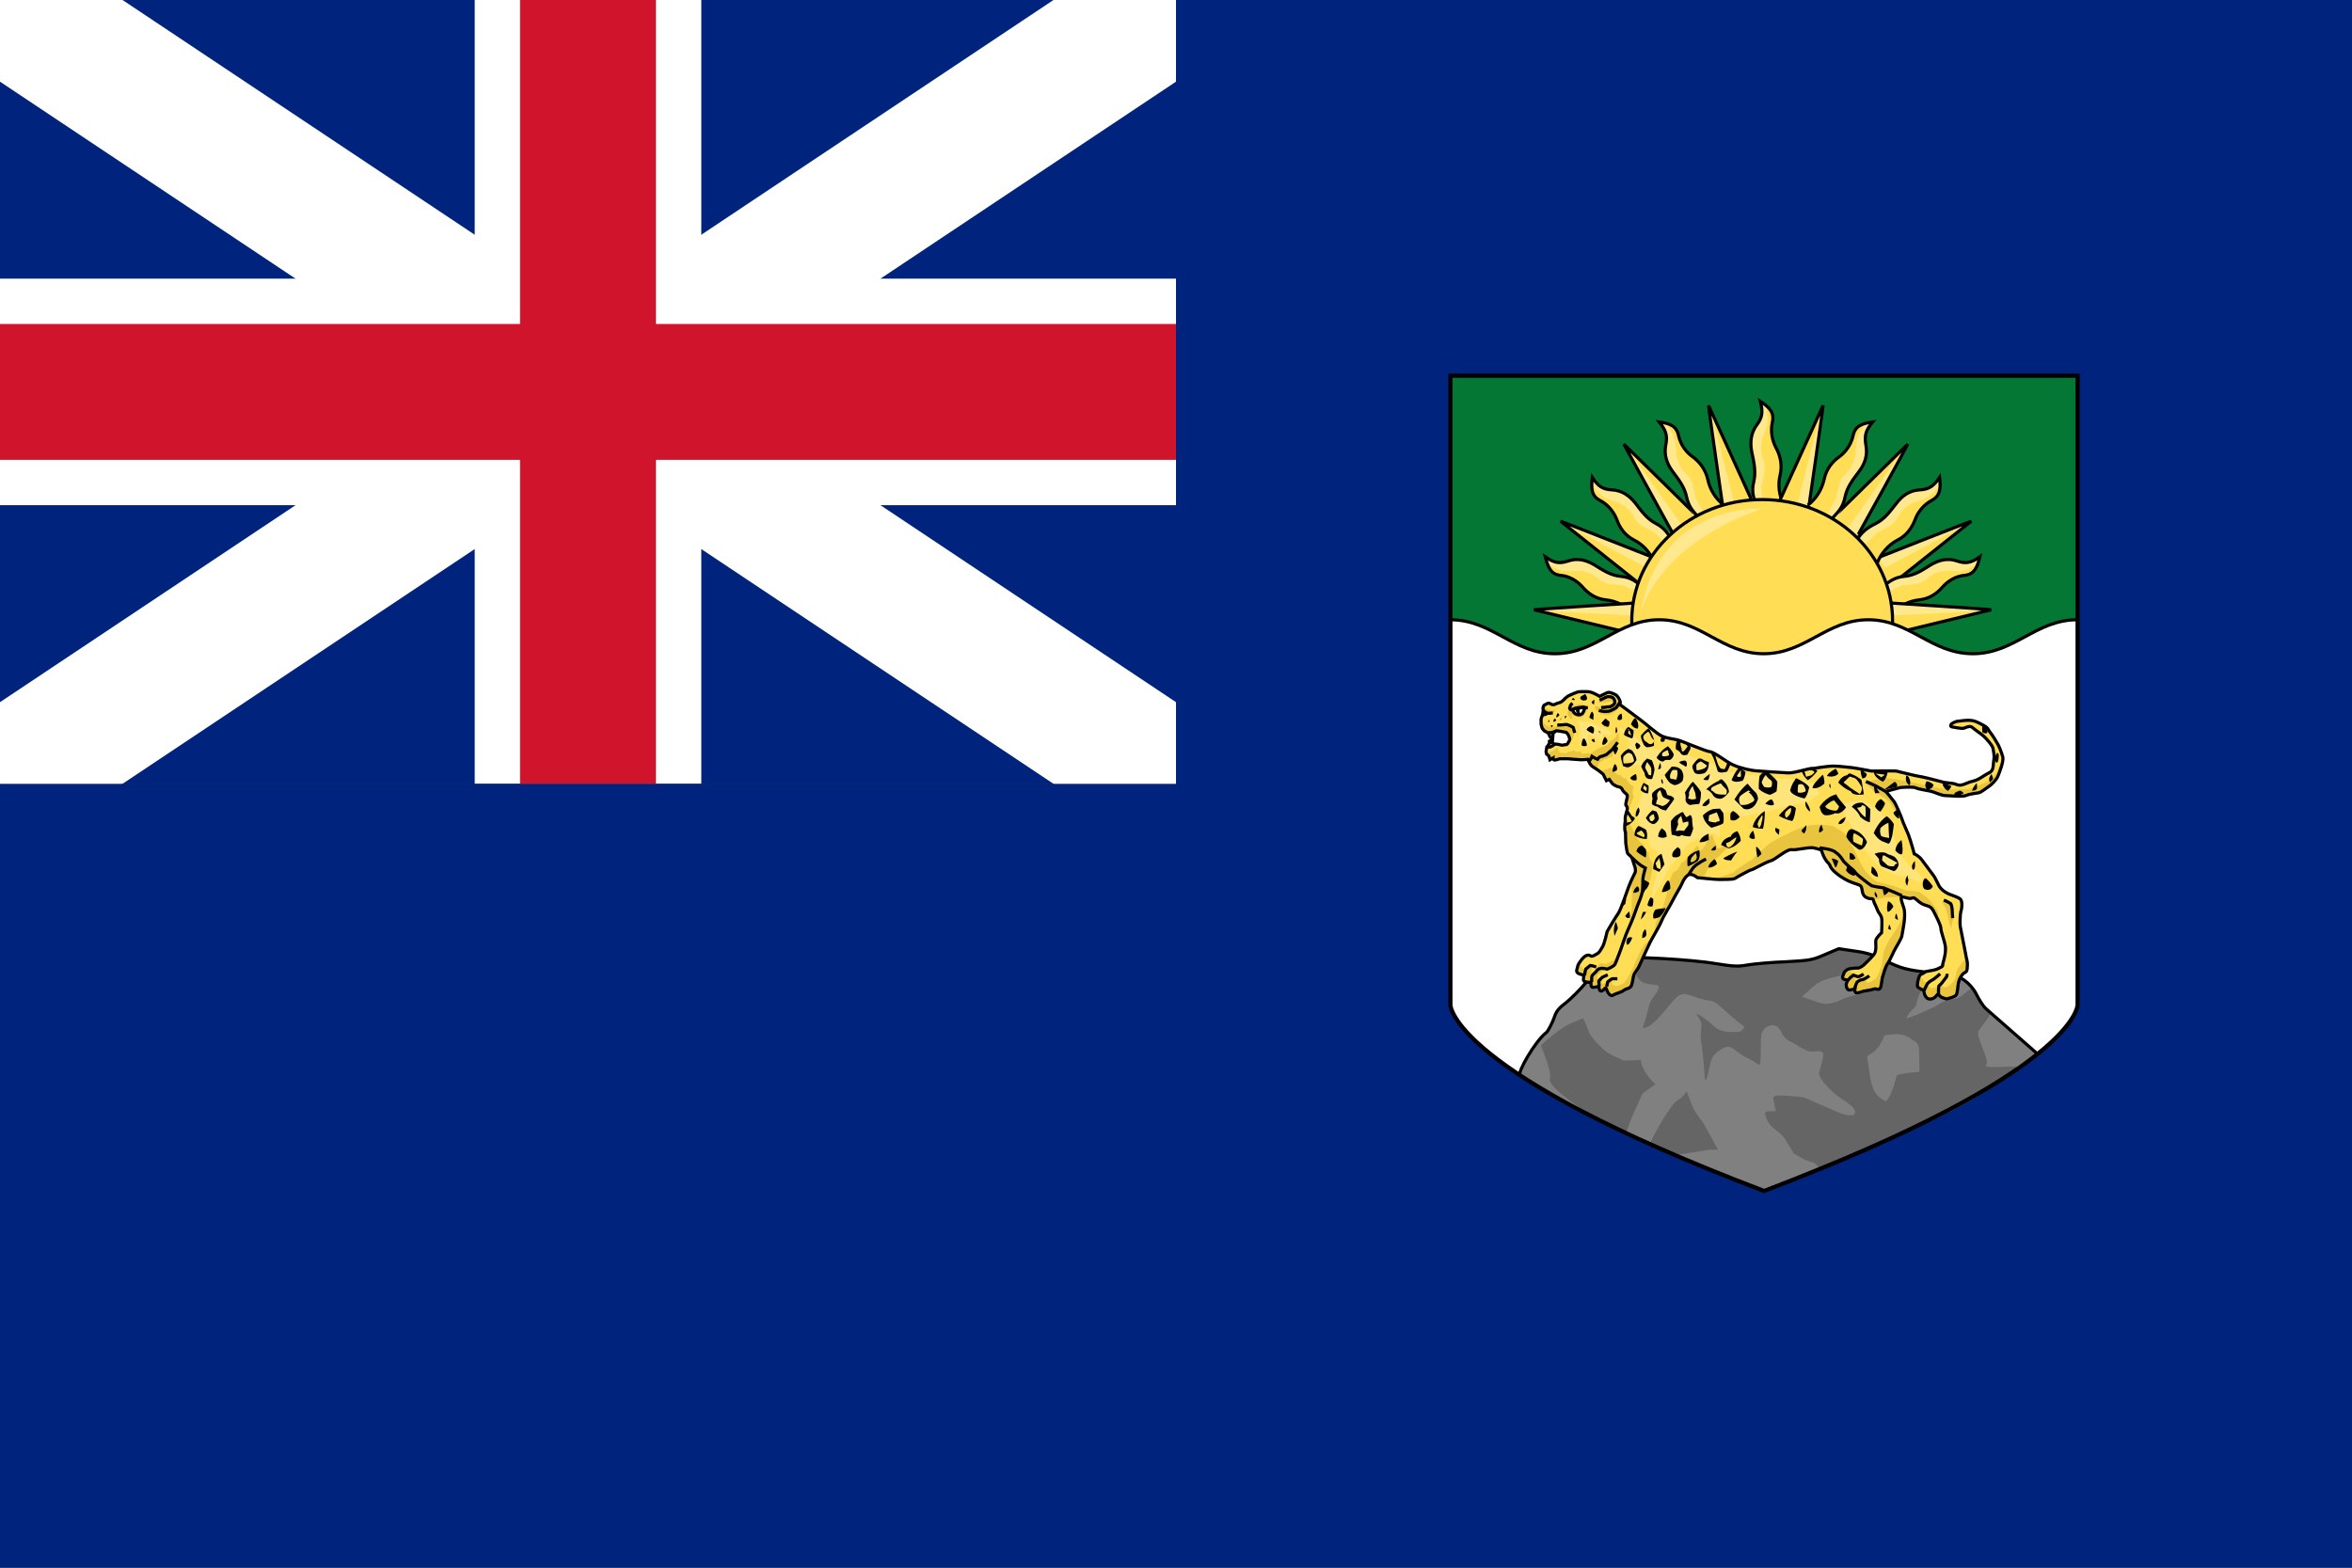 <svg version="1.2" xmlns="http://www.w3.org/2000/svg" viewBox="0 0 900 600" width="900" height="600">
	<rect x="0" y="0" width="900" height="600" fill="#333333" stroke="none"/>
	<title></title>
	<style>
		.s0 { fill: #00247d } 
		.s1 { fill: none;stroke: #ffffff;stroke-width: 52 } 
		.s2 { fill: none;stroke: #ffffff;stroke-width: 86.7 } 
		.s3 { fill: none;stroke: #cf142b;stroke-width: 52 } 
		.s4 { fill: #047734 } 
		.s5 { fill: #ffdd55 } 
		.s6 { fill: #ffe88d } 
		.s7 { fill: none;stroke: #000000;stroke-width: 1.2 } 
		.s8 { fill: #ffffff } 
		.s9 { fill: #808080 } 
		.s10 { fill: #656565 } 
		.s11 { fill: #e9c43f } 
		.s12 { fill: #ffffff;stroke: #000000;stroke-width: 1.2 } 
		.s13 { fill: #000000 } 
		.s14 { fill: #ffe47a } 
		.s15 { fill: none;stroke: #000000;stroke-width: 1.6 } 
	</style>
	<g id="Layer">
		<path id="Layer" class="s0" d="m0 0h450v300h-450z"/>
		<g id="Layer">
			<path id="Layer" class="s1" d="m0 0l450 300m0-300l-450 300"/>
			<path id="Layer" class="s2" d="m225 0v300m-225-150h450"/>
			<path id="Layer" class="s3" d="m225 0v300m-225-150h450"/>
		</g>
		<path id="Layer" class="s0" d="m0 300h900v300h-900zm450-300h450v600h-450z"/>
	</g>
	<g id="g184">
		<g id="g182">
			<path id="path22" class="s4" d="m555 293.3v-149.5h240v149.5z"/>
			<g id="g148">
				<g id="g30">
					<path id="path24" class="s5" d="m659.3 194.4c0 0-5.5-38-5.5-39.2l17.1 37.6"/>
					<path id="path26" class="s6" d="m654.2 155.6l9.3 36.5c0 0-3.5 1.6-4.5 1.7z"/>
					<path id="path28" class="s7" d="m659.3 194.4c0 0-5.5-38-5.5-39.2l17.1 37.6"/>
				</g>
				<path id="path32" class="s5" d="m672.1 193.9c-1-3.3-2-5.7-1-9.6 0.9-4 0-7.6-0.8-11.4-0.7-3.7-0.3-7.2 1.9-10.2 2.3-3 2.4-5.2 1.4-9.1 3.6 2.4 5.4 4.3 4.6 8-0.8 3.6 0 7.2 1.4 9.8 1.5 2.7 2.5 6.3 1.6 10.3-1 3.9-0.4 8.2 1.4 11.5"/>
				<path id="path34" class="s6" d="m670.6 191.9c0 0-0.4-3.7-0.4-4.7 0-1.1 1-4.3 1-5v-4.6l-1-7c0 0-0.3-3.2-0.3-4 0-0.7 2.2-4 2.8-4.6 0.6-0.6 1.5-3.8 1.5-3.8l-0.3-4.6c0 0 1.3 1 1.7 1.6 0.5 0.6 0.5 1.2 0.7 3.5 0.3 2.3 0 2.3 0 3.1 0 0.8-0.4 1.9-0.8 2.9-0.3 1-0.2 1-0.9 2.5-0.7 1.6-0.4 1.6-0.6 2.4-0.3 0.9-0.1 2.2-0.1 2.9 0 0.8 0.3 2.6 0.8 3.5 0.5 1 0.6 2.9 0.6 3.7v0.3c0 0-0.6 2.7-0.7 3.5-0.1 0.9-0.6 2.5-0.6 2.5 0 0 0 1.4 0.2 3.1 0.3 1.7 0.1 2.4 0.1 2.4z"/>
				<path id="path36" class="s7" d="m672.1 193.9c-1-3.3-2-5.7-1-9.6 0.9-4 0-7.6-0.8-11.4-0.7-3.7-0.3-7.2 1.9-10.2 2.3-3 2.4-5.2 1.4-9.1 3.6 2.4 5.4 4.3 4.6 8-0.8 3.6 0 7.2 1.4 9.8 1.5 2.7 2.5 6.3 1.6 10.3-1 3.9-0.4 8.2 1.4 11.5"/>
				<g id="g44">
					<path id="path38" class="s5" d="m640.3 204.5c0 0-18.4-33.4-18.9-34.5l29.2 28.7"/>
					<path id="path40" class="s6" d="m621.9 170.3l21.5 30.5c0 0-2.7 2.8-3.5 3.2z"/>
					<path id="path42" class="s7" d="m640.3 204.5c0 0-18.4-33.4-18.9-34.5l29.2 28.7"/>
				</g>
				<g id="g52">
					<path id="path46" class="s5" d="m650.5 198.5c-2.4-2.5-4.2-4.2-5.1-8.2-0.8-4-3.1-6.8-5.4-9.9-2.2-3-3.3-6.3-2.6-10 0.8-3.8 0-5.8-2.5-8.9 4.2 0.6 6.6 1.5 7.4 5.2 0.8 3.6 3 6.5 5.5 8.2 2.4 1.8 4.8 4.6 5.7 8.6 0.8 4 3.2 7.6 6.1 9.8"/>
					<path id="path48" class="s6" d="m648.2 197.4c0 0-1.8-3.1-2.3-4.1-0.4-1-0.9-4.2-1.2-4.9l-2-4.1-3.8-5.9c0 0-1.6-2.8-2-3.5-0.3-0.6 0.4-4.5 0.7-5.3 0.2-0.8-0.3-4.2-0.3-4.2l-2.2-4c0 0 1.5 0.3 2.2 0.6 0.7 0.4 0.9 0.9 2.1 2.9 1.2 2 1 2.1 1.3 2.8 0.4 0.8 0.4 2 0.5 3 0.1 1 0.2 1 0.2 2.7 0.1 1.7 0.4 1.6 0.5 2.4 0.2 0.9 0.8 2 1.1 2.7 0.3 0.7 1.4 2.1 2.3 2.8 0.8 0.7 1.7 2.3 2 3l0.2 0.3c0 0 0.6 2.7 0.8 3.5 0.3 0.8 0.5 2.4 0.5 2.4 0 0 0.6 1.3 1.5 2.8 0.9 1.4 1.1 2.1 1.1 2.1z"/>
					<path id="path50" class="s7" d="m650.5 198.5c-2.4-2.5-4.2-4.2-5.1-8.2-0.8-4-3.1-6.8-5.4-9.9-2.2-3-3.3-6.3-2.6-10 0.8-3.8 0-5.8-2.5-8.9 4.2 0.6 6.6 1.5 7.4 5.2 0.8 3.6 3 6.5 5.5 8.2 2.4 1.8 4.8 4.6 5.7 8.6 0.8 4 3.2 7.6 6.1 9.8"/>
				</g>
				<g id="g60">
					<path id="path54" class="s5" d="m629.2 224.9l-32-25.4c1.1 0.3 36 14.1 36 14.1"/>
					<path id="path56" class="s6" d="m632.7 213.2c-0.3 0.9-2.6 4.1-2.6 4.1l-32.5-17.3z"/>
					<path id="path58" class="s7" d="m629.2 224.9l-32-25.4c1.1 0.3 36 14.1 36 14.1"/>
				</g>
				<g id="g68">
					<path id="path62" class="s5" d="m633 215.3c-1.3-3.5-4.1-6.8-7.7-8.6-3.6-1.8-5.6-4.9-6.6-7.8-1.1-2.8-3.2-5.7-6.5-7.4-3.2-1.7-3.4-4.4-2.9-8.8 2.2 3.4 3.9 4.6 7.6 4.8 3.7 0.2 6.5 2.1 8.9 5.1 2.3 3 4.4 6 7.9 7.8 3.6 1.9 4.7 4.1 6.5 7.1"/>
					<path id="path64" class="s6" d="m637 207.7c0 0-0.6-0.4-1.7-1.7-1.1-1.2-2.2-2.2-2.2-2.2 0 0-1.5-0.6-2.2-1.1-0.7-0.4-3-1.7-3-1.7l-0.3-0.2c-0.5-0.5-1.9-1.8-2.3-2.8-0.4-1-1.6-2.4-2.1-2.9-0.5-0.5-1.5-1.4-2.2-1.8-0.8-0.3-0.6-0.6-2.2-1.1-1.6-0.4-1.6-0.5-2.5-0.8-0.9-0.4-2.1-0.7-2.7-1.3-0.6-0.5-0.8-0.3-2.3-2-1.6-1.6-2-2-2.2-2.8-0.1-0.7 0-2.4 0-2.4l3.2 3.2c0 0 3 1.4 3.8 1.3 0.9 0 4.7 0.3 5.3 0.8 0.5 0.4 2.7 2.8 2.7 2.8l4.6 5.2 3.4 3c0.6 0.5 3.5 1.7 4.3 2.4 0.8 0.7 3.3 3.3 3.3 3.3z"/>
					<path id="path66" class="s7" d="m633 215.3c-1.3-3.5-4.1-6.8-7.7-8.6-3.6-1.8-5.6-4.9-6.6-7.8-1.1-2.8-3.2-5.7-6.5-7.4-3.2-1.7-3.4-4.4-2.9-8.8 2.2 3.4 3.9 4.6 7.6 4.8 3.7 0.2 6.5 2.1 8.9 5.1 2.3 3 4.4 6 7.9 7.8 3.6 1.9 4.7 4.1 6.5 7.1"/>
				</g>
				<g id="g76">
					<path id="path70" class="s5" d="m624.7 234.8c-2.4-2.8-6.1-4.8-10.1-5.2-4-0.4-6.9-2.5-8.9-4.8-2-2.3-5-4.3-8.6-4.6-3.6-0.4-4.7-2.9-5.8-7.1 3.3 2.3 5.3 2.8 8.8 1.6 3.5-1.2 6.8-0.4 10 1.5 3.2 2 6.3 4.1 10.2 4.4 4 0.4 5.8 2.1 8.5 4.2"/>
					<path id="path72" class="s6" d="m625.9 226.2c0 0-0.7-0.1-2.2-0.9-1.5-0.8-2.8-1.3-2.8-1.3 0 0-1.6 0-2.4-0.2-0.8-0.1-3.5-0.4-3.5-0.4l-0.3-0.2c-0.7-0.2-2.4-1-3.1-1.7-0.8-0.8-2.3-1.7-3-2-0.7-0.2-1.8-0.8-2.7-0.8-0.8-0.1-0.7-0.4-2.4-0.2-1.7 0.1-1.6 0-2.6 0.1-1 0-2.2 0.1-3-0.2-0.7-0.3-0.8 0-2.9-1-2-1-2.5-1.2-2.9-1.9-0.4-0.6-0.9-2.2-0.9-2.2l4.1 1.9c0 0 3.3 0.1 4-0.3 0.8-0.3 4.5-1.4 5.2-1.2 0.7 0.2 3.5 1.7 3.5 1.7l6.2 3.2 4.2 1.5c0.6 0.2 3.8 0.3 4.8 0.7 1 0.3 4.2 1.9 4.2 1.9z"/>
					<path id="path74" class="s7" d="m624.7 234.8c-2.4-2.8-6.1-4.8-10.1-5.2-4-0.4-6.9-2.5-8.9-4.8-2-2.3-5-4.3-8.6-4.6-3.6-0.4-4.7-2.9-5.8-7.1 3.3 2.3 5.3 2.8 8.8 1.6 3.5-1.2 6.8-0.4 10 1.5 3.2 2 6.3 4.1 10.2 4.4 4 0.4 5.8 2.1 8.5 4.2"/>
				</g>
				<g id="g84">
					<path id="path78" class="s5" d="m626.3 242.9l-39.3-9.5c1.2-0.3 38.5-2.6 38.5-2.6"/>
					<path id="path80" class="s6" d="m624.9 230.7c0 1-0.7 4.8-0.7 4.8l-36.6-1.8z"/>
					<path id="path82" class="s7" d="m626.3 242.9l-39.3-9.5c1.2-0.3 38.5-2.6 38.5-2.6"/>
				</g>
				<g id="g92">
					<path id="path86" class="s5" d="m680.5 192.8l17.1-37.6c0 1.2-5.5 39.2-5.5 39.2"/>
					<path id="path88" class="s6" d="m692.4 193.8c-0.9-0.1-4.4-1.7-4.4-1.7l9.2-36.5z"/>
					<path id="path90" class="s7" d="m680.5 192.8l17.1-37.6c0 1.2-5.5 39.2-5.5 39.2"/>
				</g>
				<g id="g100">
					<path id="path94" class="s5" d="m700.8 198.7l29.2-28.7c-0.4 1.1-18.9 34.5-18.9 34.5"/>
					<path id="path96" class="s6" d="m710.4 205.6c-0.8-0.4-3.5-3.2-3.5-3.2l22.6-32.1z"/>
					<path id="path98" class="s7" d="m700.8 198.7l29.2-28.7c-0.4 1.1-18.9 34.5-18.9 34.5"/>
				</g>
				<g id="g108">
					<path id="path102" class="s5" d="m691.8 193.3c3-2.2 5.3-5.8 6.2-9.8 0.8-4 3.2-6.8 5.7-8.6 2.4-1.7 4.6-4.6 5.4-8.2 0.8-3.7 3.3-4.6 7.5-5.2-2.6 3.1-3.3 5.1-2.6 8.9 0.7 3.7-0.3 7-2.6 10-2.3 3.1-4.6 5.9-5.4 9.9-0.8 4-2.7 5.7-5 8.2"/>
					<path id="path104" class="s6" d="m699.3 197c0 0 0.9-2.3 1.8-3.7 0.9-1.5 1.5-2.8 1.5-2.8 0 0 0.3-1.6 0.5-2.4 0.3-0.8 0.9-3.5 0.9-3.5l0.1-0.3c0.3-0.7 1.2-2.3 2.1-3 0.8-0.7 1.9-2.1 2.2-2.8 0.3-0.6 1-1.8 1.1-2.7 0.1-0.8 0.5-0.7 0.5-2.4 0-1.7 0.1-1.7 0.2-2.7 0.1-1 0.1-2.2 0.5-3 0.3-0.7 0.1-0.8 1.3-2.8 1.2-2 1.4-2.5 2.1-2.9 0.7-0.3 2.3-0.6 2.3-0.6l-2.3 4c0 0-0.5 3.4-0.2 4.2 0.2 0.8 0.9 4.7 0.6 5.3-0.3 0.7-2 3.5-2 3.5l-3.8 5.9-1.9 4.1c-0.4 0.7-0.8 3.9-1.3 4.9-0.4 1-3 5.7-3 5.7z"/>
					<path id="path106" class="s7" d="m691.8 193.3c3-2.2 5.3-5.8 6.2-9.8 0.8-4 3.2-6.8 5.7-8.6 2.4-1.7 4.6-4.6 5.4-8.2 0.8-3.7 3.3-4.6 7.5-5.2-2.6 3.1-3.3 5.1-2.6 8.9 0.7 3.7-0.3 7-2.6 10-2.3 3.1-4.6 5.9-5.4 9.9-0.8 4-2.7 5.7-5 8.2"/>
				</g>
				<g id="g116">
					<path id="path110" class="s5" d="m718.2 213.6c0 0 34.9-13.8 36.1-14.1l-32 25.4"/>
					<path id="path112" class="s6" d="m753.9 200l-32.6 17.3c0 0-2.3-3.2-2.6-4.1z"/>
					<path id="path114" class="s7" d="m718.2 213.6c0 0 34.9-13.8 36.1-14.1l-32 25.4"/>
				</g>
				<g id="g124">
					<path id="path118" class="s5" d="m711.2 207.5c1.8-3 2.9-5.2 6.5-7.1 3.6-1.8 5.7-4.8 8-7.8 2.3-3 5.1-4.9 8.8-5.1 3.7-0.2 5.4-1.4 7.7-4.8 0.5 4.4 0.2 7.1-3 8.8-3.2 1.7-5.4 4.6-6.4 7.4-1.1 2.9-3.1 6-6.7 7.8-3.5 1.8-6.3 5.1-7.7 8.6"/>
					<path id="path120" class="s6" d="m710.8 205.6c0 0 3.4-3.3 4.2-4 0.8-0.7 3.8-1.9 4.3-2.4l3.4-3 4.6-5.2c0 0 2.2-2.4 2.8-2.8 0.5-0.5 4.4-0.8 5.2-0.8 0.8 0.1 3.9-1.3 3.9-1.3l3.2-3.2c0 0 0.1 1.7-0.1 2.4-0.1 0.8-0.6 1.2-2.1 2.8-1.6 1.7-1.7 1.5-2.4 2-0.6 0.6-1.7 0.9-2.7 1.3-0.9 0.3-0.8 0.4-2.5 0.8-1.6 0.5-1.3 0.8-2.1 1.1-0.8 0.4-1.7 1.3-2.3 1.8-0.5 0.5-1.6 1.9-2 2.9-0.5 1-1.8 2.3-2.4 2.8l-0.2 0.2c0 0-2.4 1.3-3.1 1.7-0.7 0.5-2.2 1.1-2.2 1.1 0 0-1 1-2.2 2.2-1.1 1.3-2.6 2.4-2.6 2.4z"/>
					<path id="path122" class="s7" d="m710.5 206.7c1.8-2.9 3.6-4.5 7.2-6.3 3.6-1.8 5.6-4.8 8-7.8 2.3-3 5.1-4.9 8.8-5.1 3.7-0.2 5.4-1.4 7.7-4.8 0.5 4.4 0.2 7.1-3 8.8-3.2 1.7-5.4 4.6-6.4 7.4-1.1 2.9-3.1 6-6.7 7.8-3.5 1.8-6.3 5.1-7.7 8.6"/>
				</g>
				<g id="g132">
					<path id="path126" class="s5" d="m720.1 224.8c2.7-2.1 4.6-3.8 8.5-4.2 4-0.3 7-2.4 10.2-4.4 3.2-1.9 6.5-2.7 10-1.5 3.5 1.2 5.5 0.7 8.8-1.6-1 4.2-2.2 6.7-5.8 7.1-3.6 0.3-6.6 2.3-8.6 4.6-2 2.3-4.9 4.4-8.9 4.8-3.9 0.4-7.7 2.4-10.1 5.2"/>
					<path id="path128" class="s6" d="m721.5 222.7c0 0 3.2-1.6 4.2-1.9 1-0.4 4.2-0.5 4.8-0.7l4.3-1.5 6.1-3.2c0 0 2.9-1.5 3.5-1.7 0.7-0.2 4.4 0.9 5.2 1.2 0.7 0.4 4 0.3 4 0.3l4.1-1.9c0 0-0.5 1.6-0.9 2.2-0.4 0.7-0.9 0.9-2.9 1.9-2.1 1-2.1 0.7-2.9 1-0.8 0.3-1.9 0.2-3 0.2-1-0.1-0.9 0-2.6-0.1-1.7-0.2-1.5 0.1-2.4 0.2-0.9 0-2 0.6-2.7 0.8-0.7 0.3-2.2 1.2-2.9 2-0.8 0.7-2.5 1.5-3.2 1.7l-0.3 0.2c0 0-2.6 0.3-3.5 0.4-0.8 0.2-2.4 0.2-2.4 0.2 0 0-1.3 0.5-2.8 1.3-1.5 0.8-2.2 0.9-2.2 0.9z"/>
					<path id="path130" class="s7" d="m720.1 224.8c2.7-2.1 4.6-3.8 8.5-4.2 4-0.3 7-2.4 10.2-4.4 3.2-1.9 6.5-2.7 10-1.5 3.5 1.2 5.5 0.7 8.8-1.6-1 4.2-2.2 6.7-5.8 7.1-3.6 0.3-6.6 2.3-8.6 4.6-2 2.3-4.9 4.4-8.9 4.8-3.9 0.4-7.7 2.4-10.1 5.2"/>
				</g>
				<g id="g140">
					<path id="path134" class="s5" d="m723.5 230.8c0 0 37.2 2.3 38.4 2.6l-39.3 9.5"/>
					<path id="path136" class="s6" d="m761.4 233.7l-36.6 1.8c0 0-0.8-3.8-0.7-4.8z"/>
					<path id="path138" class="s7" d="m723.5 230.8c0 0 37.2 2.3 38.4 2.6l-39.3 9.5"/>
				</g>
				<ellipse id="path142" class="s5" cx="674.3" cy="237.6" rx="49.9" ry="46.4"/>
				<ellipse id="path144" class="s7" cx="674.3" cy="237.6" rx="49.9" ry="46.4"/>
				<path id="path146" class="s6" d="m674.3 194.7c0 0-39-2.6-46.4 39.3 9.6-28.3 46.4-39.3 46.4-39.3z"/>
			</g>
			<path id="path150" class="s8" d="m795 383.7c0 0 0 26.6-120 72.1-120-45.5-120-72.1-120-72.1v-146.5c16 0 24 13 40 13 15.9 0 23.9-13 39.9-13 16 0 24 13 40 13 16 0 24-13 40-13 16 0 24 13 40 13 16 0 24-13 40-13z"/>
			<path id="path152" class="s7" d="m794.9 237.2c-16 0-24 13-40 13-16 0-24-13-40-13-16 0-24 13-40 13-16 0-24-13-40-13-16 0-24 13-39.9 13-16 0-24-13-40-13"/>
			<path id="path154" class="s9" d="m582.9 412.2c-4.2-2.4 9-18.4 10.1-19.1 0.3-0.2 1.1-1.8 1.7-3.6 0.8-2.5 1.7-3.7 4.6-5.8 1.9-1.5 5.4-5 7.7-7.8 4.1-4.9 8.1-7.9 12.7-9.2 3-0.8 27.7 0.5 36.8 2.1 6.9 1.1 8.5 1.2 12.3 0.5 2.4-0.4 8.9-1 14.4-1.2 9.5-0.5 10.4-0.7 15.2-2.8l5.2-2.2 6.1 0.9c4.5 0.6 7.3 1.5 10.7 3.2 7.1 3.6 9.1 4.1 19.1 5.1 8.6 0.9 9.6 1.1 12.2 2.9 1.8 1.3 3.4 3.2 4.5 5.2 0.9 1.8 2.6 4.4 3.9 5.8l19.1 17.1c-29.5 20.3-49.5 31.5-104.6 51.8-30.9-11.7-61.3-25.3-91.7-42.9z"/>
			<path id="path156" fill-rule="evenodd" class="s10" d="m708.6 364c5.9 0.9 8 1.6 12.9 3.9 4.5 2.1 7.9 3.2 11.5 3.8 3 0.4 2.9 0.4 3 3.9 0 1.8-0.2 2.5-0.8 3.5-0.9 1.4-1.8 4-1.8 5.1 0 0.5-0.6 1.3-1.5 2.1-1.3 1.2-2.4 2.8-2.4 3.4 0 0.5 11.2-4.3 12.7-5.5 1-0.9 3.7-1.8 5.2-1.8 1.4 0 2.9-0.8 4.9-2.6 1.1-0.9 2-1.6 2.1-1.6 0.1 0 1 1.3 2 3 1 1.6 2.6 3.9 3.5 5l1.7 2.1-0.9 1.3c-0.5 0.8-2 2.9-3.5 4.8-1.6 2.2 4.5 11.3 2.8 13.3-1.4 1.7 13.5-0.4 12 1.1-18.3 15.9-51.2 28.5-76 38.3-1.3-2.7-3.2-2.1-5.5-3.3l-4.1-2.3-2-3.4c-1.8-3-2.4-3.7-4.6-5.4-2.5-1.9-3.3-3-4.2-5.6-0.5-1.6-0.1-1.8 2.3-1.8 1.2 0 1.7-0.1 1.6-0.4-0.1-0.2-0.4-1.4-0.6-2.6-0.7-3.3-0.7-3.3 6-2.8 5 0.3 5.7 0.5 7.3 1.3 1 0.5 4.4 2 7.5 3.3 4.4 2 6 2.6 7.6 2.7 1.8 0.2 2 0.1 2.4-0.5 0.2-0.5 0.2-0.9-0.1-1.6-0.7-1.2-1.5-1.9-4.8-4.1-3.2-2-7.1-6-8.2-8.2l-0.6-1.4 0.8-3.1c1-3.4 1.1-4.8 0.4-5.3q-0.4-0.4-2.7-0.2c-2 0.2-2.3 0.1-4.3-0.9-1.2-0.5-2.5-1.4-3.1-1.8-0.5-0.3-1.4-0.8-1.9-1-1.4-0.6-2.7-1.8-3.6-3.7-0.9-1.9-1.9-2.6-3.3-2.6-1.5 0-2.8 0.8-3.7 2.1-0.7 1-0.8 1.3-0.8 6.5 0 3.3-0.1 5.8-0.3 6.1-0.3 0.6-0.4 0.5-1.5-0.2-0.6-0.5-2.1-1.4-3.4-2-1.2-0.5-3.1-1.7-4.1-2.6-2.6-2.1-3.7-2.2-6.4-0.4-2.5 1.7-3.3 3-4 6.6-0.7 3.5-1.2 5.1-1.5 5.1-0.1 0-0.4-2.5-0.6-5.5-0.2-3-0.6-6.7-0.9-8.4-0.4-2.2-0.4-3.3-0.2-5.1 0.4-2.5 0.1-3.8-1.1-5.4-0.4-0.6-0.7-1.2-0.7-1.2 0.3-0.3 3.8 2.1 5.8 3.9 2.5 2.5 4.3 3.1 8.3 3.1 2.5 0 2.8-0.1 3.5-0.8 0.4-0.4 0.8-0.9 0.8-1 0-0.2-0.9-1-2-1.8-1.1-0.8-3.5-2.9-5.3-4.5-3.8-3.5-4.3-3.7-6.6-4-1-0.1-3.2-0.7-4.9-1.3-5.3-2-6-1.7-10.6 4-4.2 5.2-7.2 7.8-9 7.8-0.6 0-0.6 0.2 0.3-2.5 0.4-1.2 1-3.3 1.3-4.7 0.3-1.4 0.9-3 1.3-3.6 2.1-2.9 2.8-4 2.7-4.8-0.1-0.8-0.2-0.8-2.6-1-2.9-0.2-4.6-1.1-5.8-3.3-0.4-0.7-1.9-2.2-3.2-3.3-1.3-1.1-2.6-2.3-2.9-2.7l-0.5-0.9 8.7 0.2c10.1 0.3 19.4 0.9 27.3 2 8.9 1.3 8.8 1.3 14.4 0.6 3-0.4 9-0.9 13.4-1.2 9.1-0.6 10.9-0.9 16.5-3.3l3.8-1.6zm-4.8 9.5c-1.2 0.2-3.4 0.8-5 1.3-2.5 0.9-3.1 1.3-6.1 3.8l-3.2 2.9 3.8 1.3c4.2 1.5 5.6 1.7 8.2 1 1-0.3 2.7-0.9 3.8-1.5 1.1-0.5 3.4-1.2 5.1-1.5 3-0.6 3.1-0.6 3.3-1.6 0.4-2.4-1.1-3.9-5.5-5.4-1-0.3-1.6-0.5-2.2-0.6-0.6 0-1.1 0.1-2.2 0.3zm-98.1 16.2l0.7 1.3c0.4 0.8 1 2.3 1.4 3.4 0.6 1.7 1.2 2.5 3.6 5.1 2.7 2.8 3.3 3.3 6.4 4.8l3.5 1.6 3.3-0.1 3.3-0.1 0.2 1.3c0.5 1.9 1.8 4.2 3.6 6.2l1.7 1.8-4.8 3.5c-0.9 1.7-5.1 10.7-5.7 13.4-0.2 0.6-0.5 1.2-0.6 1.2-0.2 0.1-12.5-4.9-14.2-6.3-5.4-4.4-16.3-11-15-14.4 0.8-2.3-3.4-11.6-3.4-12.3 0-0.4 7.5-6.6 10.4-8l1.9-0.8zm118.4 6.2l-3 0.3-0.7 1.7c-0.9 2.3-3 4.7-4.7 5.6-1.1 0.5-1.3 0.8-1.2 1.3 0.1 0.4 0.4 2.5 0.7 4.7 0.8 6.4 2.1 9.4 4.7 11 2 1.3 2 1.3 3.4-1.4 0.8-1.6 1.9-5 2.3-6.7 0.2-1 0.3-1.1 2.3-1.4 1.2-0.2 3.2-0.5 4.4-0.6l2.2-0.2-0.1-4.4c0-5.9 0-6.1-2.2-7.6-2.6-1.8-4.2-2.4-6.9-2.4q-0.5 0.1-1.2 0.1zm-77.3 25.4c1.4 3.7 1.7 4.2 4.9 8.4l5.7 10.3h-2.6c-1.4-0.1-11.5 2.1-12.6 1.7-3.4-1-10.3-3.5-10.7-3.9-0.6-0.5 7.9-15.2 10-16.4 1-0.6 2.3-1.6 2.9-2.4l1-1.3c0 0 1.4 3.6 1.4 3.6z"/>
			<path id="path158" class="s7" d="m581.7 411.4c-1.3-0.5 5.6-12.9 10.1-16.3 0.4-0.2 2.3-3.8 2.9-5.6 0.8-2.5 1.8-3.7 4.6-5.8 1.9-1.5 5.4-5 7.7-7.8 4.1-4.9 8.1-7.9 12.7-9.2 3-0.8 27.7 0.5 36.8 2.1 6.9 1.1 8.5 1.2 12.3 0.5 2.4-0.4 8.9-1 14.4-1.2 9.5-0.5 10.4-0.7 15.2-2.8l5.2-2.2 6.1 0.9c4.5 0.6 7.3 1.5 10.7 3.2 7.1 3.5 9.1 4.1 19.1 5.1 8.6 0.9 9.6 1.1 12.2 2.9 1.8 1.3 3.5 3.2 4.5 5.2 0.9 1.8 2.5 4.6 3.9 5.8l19.5 17.1"/>
			<g id="g178">
				<path id="path160" class="s5" d="m600.6 266.1c0.6-0.3 2.6-1.1 3.2-1.3 0.6-0.1 3-0.2 4.5 0 1.5 0.3 3.8 1.7 3.8 1.7 0 0 2-1 2.9-1.4 0.9-0.4 2.4 0.4 3.2 0.8 0.8 0.4 1.6 1.9 1.8 2.7 0.1 0.9-0.6 0.7-0.6 0.7 0 0 6.2 4.6 8.2 6.1 2.1 1.5 6.2 5.3 8.3 6.3 2 0.9 4.5 1.1 6.1 1.5 1.6 0.4 10.3 4.2 12.3 4.5 1.9 0.2 6.2 3.9 9 5.1 2.9 1.3 7.1 2.1 8.5 2.2 1.4 0.1 9.5 0.7 12.3 0.8 2.7 0.2 8.3-2 9.9-1.7 0 0 5.2-0.9 7.6-0.9 2.4 0 6.5 0.6 7.1 0.6 0.5 0 7.4 1.3 7.4 1.3 0 0 8.6-0.1 9.5 0 0.9 0.2 8 1.9 8.6 1.9 0.6 0 7.1 1.7 8.8 2.2 1.7 0.6 4 0.3 5.8 1.1 1.9 0.8 3.6-0.8 6.1-1.3 2.5-0.6 4.1-2.2 6.2-3.2 2-0.9 1.5-3.1 1.8-4.7 0.4-1.7-0.1-3.6-0.3-4.8-0.3-1.2-2.7-3.8-3.6-4.6-0.9-0.8-3.4-2.5-4.3-3.3-0.9-0.8-2.3 0-3.2 0.3-0.9 0.3-3.7-0.4-4.6-0.5-0.9-0.2-0.2-1.1-0.2-1.1 0 0 1.2-1 2.8-1.1 1.6-0.2 2.9-0.4 4.5-0.3 1.6 0.1 2.7 0.7 4.8 1.8 2.1 1.1 1.8 1.6 2.6 2.6 0.8 0.9 2.7 4 3 4.6 0.4 0.5 1.6 3.5 2 5.1 0.3 1.7-1.2 5.6-1.9 7.2-0.7 1.7-2.3 3-2.8 3.4-0.6 0.5-2.8 2.2-3.9 2.8-1.2 0.5-3.8 0.5-5.3 1.2-1.5 0.7-6.4 0.1-8 0.1-1.6 0-4.2-1.3-5.4-1.6-1.1-0.3-4.9-0.8-6.1-1.4-1.1-0.5-5.8-0.1-5.8-0.1l-5.6 1.5c0 0 2.3 2.7 3.1 3.8 0.8 1.1 2.6 5.4 3.1 6.8 0.4 1.4 1.4 3.3 2.4 5.8 1 2.6 2.3 7.5 2.3 7.5 0 0 1.6 0.6 2.9 2.3 1.4 1.8 3.9 5.3 4.4 5.9 0.5 0.5 1.3 2.4 2.1 3.9 0.8 1.5 2.4 2.6 3.5 3.1 1.2 0.6 3.3 1.1 4.6 1.9 1.2 0.9 0.6 4.4 0.3 5.1-0.2 0.7-0.4 4.3-0.2 5.6 0.2 1.2 1.8 8.9 2.1 10.7 0.2 1.8 0.8 2.2 0.6 4.7-0.1 2.6-0.8 1.7-1.9 3-1.1 1.4-1.3 2.4-1.5 3.2-0.2 0.8-0.3 3.5-0.8 4.5-0.4 0.9-3.7 1.6-3.7 1.6 0 0-2.4-0.4-2.9-1.5-0.6-1.1-0.8 0.8-2.5 1.3-1.8 0.6-2.2-0.2-2.7-0.8-0.4-0.5-0.7-2.3-0.7-2.3 0 0-2.4-0.9-2.4-1.6 0-0.7 0.1-2 0.6-3.4 0.5-1.4 1.1-1 2.1-1.8 0.9-0.8 2.9-0.4 5.3-1.5 2.4-1.1 1.4-1.1 1.8-2.1 0.3-1.1 1.2-4 0.9-6.4-0.4-2.5-1.7-5.6-1.7-6.8 0-1.3-1.8-4.7-3-7-1.3-2.3-3-1.3-5.3-3.2-2.3-1.9-1.8-1.7-3-1.4-1.1 0.3-2.4-0.5-3.5-0.5-1.2 0 0.6 3.6 0.8 5 0.2 1.4 0.1 3.5-0.1 4.9-0.2 1.4-0.7 4.3-0.9 5.3-0.3 0.9-2 3.8-2.4 4.5-0.5 0.7-2.1 4.6-3 5.8-0.9 1.2-1.6 4.1-1.8 4.6-0.3 0.6-0.4 2.5-0.8 4.3-0.5 1.7-1.8 0.5-2.5 0.8-0.6 0.2-3.4 0.7-4.3 0.9-0.9 0.3-1.9 0.7-2.6 0.6-0.7-0.2-0.5-1.5-0.5-1.5 0 0-1.6 0.4-2.2 0.4-0.5 0-1-0.7-1.1-1.5-0.1-0.8 0.1-1.2 0.4-1.9 0.4-0.7-1.2-0.3-1.7-1-0.4-0.6 0-0.8 0.3-1.7 0.2-1 0.5-1 1.4-1.7 1-0.6 3.8-0.6 4.3-0.6 0.4 0 1.8-1 1.8-1 0 0 2.8-2.6 4-4.1 1.3-1.5 0.6-4.5 0.8-5.5 0.2-1.1 2.2-2.9 2.2-2.9 0 0 0.2-3.3 0.1-5-0.1-1.8-1.1-2.1-1.8-4-0.7-1.9-1.1-2.1-1.4-3.4-0.3-1.2-0.8-0.1-2.7-1.1-2-0.9-1.4-3.4-2.1-4.3-0.7-1-3.6-0.8-8-4-4.5-3.1-3.3-3.8-4.6-5-1.3-1.2-2.3-3.9-2.4-4.5-0.1-0.5-1.4-0.8-3.2-1.2-1.8-0.4-6.6 1-8.4 0.7-1.7-0.3-6.3 3.9-8 4.3-1.7 0.4-6.8 3.4-7.3 3.4-0.5 0-5.6 2.8-6.3 3.3-0.7 0.5-4.9 0.4-6.4 0.4-1.5 0-8-0.7-8-0.7 0 0-2.3-2-3.7-0.9-1.4 1.1-1.8 2.4-2.4 3.6-0.6 1.3-1.9 3.3-3.1 5.6-1.1 2.3-3.8 6.4-4.6 8.4-0.8 2.1-3.6 6.6-4.3 8.1-0.7 1.5-3.1 6.6-3.9 8.5-0.8 1.9-1.6 2.5-2.2 3.7-0.5 1.2-0.4 2.3-0.9 3.9-0.4 1.7-2 1.4-3 2.2-0.9 0.8-3.1 1.2-4.2 1.9-1.1 0.7-2.2-1.3-2.5-2.4-0.4-1.1-0.8 0.5-1.8 0.8-1.1 0.3-1.1-1.8-1.1-1.8 0 0-1.3 0.4-2.3 0.4-0.9 0-0.7-1.9-0.7-1.9 0 0-2.2 0-2.7-0.5-0.5-0.6 0.1-2.3 0.1-2.3 0 0-1.7-0.2-2.5-0.8-0.8-0.7-0.1-1.7 0-2.5 0.1-0.8 1-1.9 1-1.9 0 0 1.2-1.9 2.4-2.3 1.3-0.4 1.5 0.3 2 0.3 0.4 0 1.5-0.6 2.3-1.1 0.8-0.6 1.1-1.4 1.8-2.5 0.7-1.1 1.8-5.9 1.8-5.9 0 0 3.2-5.5 4.3-7 1-1.5 3.5-9.1 4.2-10.9 0.7-1.7 1.8-3.8 2.2-4.7 0.3-1-0.1-2.3-0.3-2.7-0.1-0.4-0.5-1.5-0.8-2.5-0.2-0.9-1.4-1.5-1.8-2.2-0.3-0.6-0.7-3.9-0.7-3.9l-0.1-4.1c0 0-0.3-0.2-0.3-1.9 0-1.6 0.3-2.3 0.2-3-0.1-0.6 0.2-1.9 0.7-3.5 0.4-1.6-0.5-1.5-0.5-2.2 0-0.7 0.7-2.7 0.6-3.4-0.1-0.7-1.4-1.1-1.9-2.3-0.6-1.2-1.4-0.9-2-1.2-0.6-0.3-1.6-0.7-1.9-1.2-0.4-0.6-1.1-1.5-1.1-1.5l-1.1 0.5-1.2-2.4c0 0-1.1-1-1.7-1.4-0.5-0.4-1.8-1.2-2.4-1.6-0.6-0.4-1.1-1.2-1.5-2.1-0.3-0.8-1.2-0.6-1.2-0.6 0 0-0.8 0.1-1.6 0.1-0.8 0-5.3-0.4-5.3-0.4h-3c0 0-1.3 0.5-1.9 0.5-0.6 0-0.6-0.8-0.6-0.8l-1.2 0.7-0.4-1.4-0.9-0.8-0.2-0.9 0.3-1.8c0 0 0.5-0.5 0.8-1.1 0.4-0.5 0.1-1.6 0.1-1.6l0.5 0.7 1.5 0.9c0 0 1.5 0 2.3 0.3 0.8 0.3 1.4-0.1 2.1-0.1 0.7 0 0.8-0.7 1.3-1.5 0.4-0.9 0-1-0.2-1.8-0.3-0.8-1-1.4-1-1.4 0 0-2.2-0.4-2.8-0.5l-1-0.2-1.2 1-0.2 2.4-1-1-0.6-1.4-1.6-1-0.8-0.9-0.4-1.5v-1.8c0-0.5 0.3-1.1 0.5-1.6 0.2-0.5 0.3-1.9 0.3-1.9 0 0-0.2-1 0.1-1.6 0.4-0.7 0.5-0.4 1.4-1 0.9-0.5 1.3 0.3 2.1 0.4 0.8 0.2 1.1-0.4 2.4-0.7 1.2-0.2 2.3-1.6 2.3-1.6 0 0 1.2-1.1 1.8-1.3z"/>
				<path id="path162" fill-rule="evenodd" class="s11" d="m591 269.7c0.1 0.4 0.4 0.9 0.5 1.2 0.2 0.2 0.1 0.3 0.8 0.5 0.6 0.3 0.9 0.5 1.7 0.5 0.7 0 1.3-0.7 1.1-0.1-0.2 0.6-0.7 1.1-0.7 1.1 0 0-0.5 0.4-0.7 0.5-0.3 0-0.4 0.1-0.8 0.1-0.5-0.1-2.7-0.7-2.7-0.7zm-0.9 4.9c0 0.6 0.4 2 0.4 2 0.3 0.4 1.3 1.1 1.3 1.1 0.5 0.4 2 0.6 2 0.6 1-0.1 2.9-0.7 2.9-0.7 0.7-0.1 2.8 0 2.8 0 0.7 0 1.6 0.2 1.6 0.2 0.3 0.5 1 1.2 1 1.2 0.1 0.5 0.1 2.6 0.1 2.6-0.1 0.3-0.6 1.6-0.6 1.6-0.4 0.5-1.3 1.1-1.3 1.1 0-0.4 0.1-2.2 0.1-2.2-0.3-0.7-1.2-1.6-1.2-1.6-0.8-0.3-3-0.8-3-0.8-0.2 0-1.6 0.4-1.6 0.4-1.1 0.3-2.2 0.2-2.2 0.2-0.5-0.1-1.1-0.3-1.1-0.3-0.6-0.5-1-1.3-1-1.3-0.3-0.6-0.4-1.7-0.4-1.7 0-0.8 0.2-2 0.2-2.4zm1.8 12.4l-0.1 0.2q-0.1-0.3-0.2-0.5zm0.7 1.1c0.7-0.5 1.1-0.5 1.1-0.5 0.2 0.2 2.2-1.5 2.2-1.5 0.3 1.1 0.7 1.4 0.7 1.4 0.6 1.1 1.7 0.6 1.7 0.6 0.9 0.7 1.7-0.4 1.7-0.4 0.6 0.3 2.3-0.5 2.3-0.5 1.2 1.2 2.2 0.3 2.2 0.3 0.9 1.1 1.2 1.1 1.2 1.1 1.4-0.6 3.2-0.2 3.2-0.2 0.5-1 1.1-0.9 1.1-0.9 0.9-0.7 2-1.3 2-1.3 1.2-0.2 3.1-1 3.1-1 0.6-1 1-1.3 1-1.3 1-0.7 2.2-1.7 2.2-1.7 0.2-0.3 0.6-1.7 0.6-1.7l0.4-0.1c0.3 2.8 0.2 3 0.2 3-1 1.6-1.5 2.1-1.5 2.1-0.6 1.3-0.7 2.6-0.7 2.6-0.3 1.3-0.6 1.9-0.6 1.9-0.2-0.6-0.5-0.4-0.5-0.4-1.3 1.3-2.1 0.8-2.1 0.8-1.6 1.6-2.1 1.3-2.1 1.3-0.3 1-1 2.3-1 2.3l-0.5 0.1c-1-0.7-1.9-1.8-1.9-1.8-0.5-0.7-1.3-1.5-1.3-1.5-1.2 0-2.8 0.1-2.8 0.1-0.7 0.1-5.2-0.3-5.2-0.3-1.1-0.1-3.1-0.1-3.1-0.1-0.2 0.1-1.2 0.4-1.2 0.4l-1.4-1c-0.2 0.5-0.7 1-0.7 1 0-0.2-0.2-1.4-0.2-1.4-0.4-0.3-1.1-1.3-1.1-1.3l0.2-1c0.4 0.5 0.8 0.9 0.8 0.9zm8.9-19.1c0 0.5 0.4 0.9 0.4 0.9 0.9 0.2 1.7-0.2 1.7-0.2 0.3-0.1 1.8-0.2 1.8-0.2 0.5 0.2 1.3 0.5 1.3 0.5 0.6 0.4 0.5 1 0.5 1v1.2c-0.3 0.4-0.9 1.3-0.9 1.3-0.2 0.4-0.9 1-0.9 1-0.3 0.1-1.1 0.1-1.1 0.1-0.9-0.3-1.8-0.5-1.8-0.5-0.8-0.4-1.3-0.6-1.3-0.6 0.2 0.6 0.6 1.3 0.6 1.3 0.1 0.3-0.9 0.2-0.9 0.2-0.7-0.7-1.1-1.6-1.1-1.6 0-0.9 0.4-1.9 0.4-1.9 0.4-0.6 1.3-2.5 1.3-2.5zm18.3-0.5c0 0 0.1 0.8 0.2 1.1 0 0 0 0.9-0.1 1.1 0 0-0.9 0.8-1.5 1.4 0 0-1.6 1.2-2.3 1.4 0 0-1.4 0.2-2.3 0.1 0 0-1.6-0.6-2-0.9 0 0-0.9-0.6-1.3-1.2l-0.2-1.5c0 0 1.7 0.6 1.9 0.6h0.9c0 0 0.8-0.5 1.7-0.3 0 0 0.7 0.2 1.4 0.1 0 0 0.9-0.4 1.4-0.7 0 0 0.4-0.4 0.7-0.8 0 0 0.6-0.8 0.9-1 0 0 0-0.6-0.1-1.3 0 0 0.6 1.5 0.7 1.9zm-5.9-1.5c0 0 0.8-0.2 2.4-0.2 0 0 0.7 0.3 1.2 0.8 0 0 0.3 1 0.3 1.5l-0.3-0.3c0 0-0.2-0.1-0.9-0.3 0 0-1.4 0-2.2 0.3 0 0-1.3-0.1-1.9 0.1 0 0-1.3 0-1-0.3 0 0 0.8-0.7 1.2-0.9 0 0 0.7-0.4 1.2-0.7zm-1.6 28.1c0.4 0 4.4-1.3 4.4-1.3 0.5 1.2 1 1.4 1 1.4 0.9 1.5 2.6 1.6 2.6 1.6 0.7 1.2 2.1 1.3 2.1 1.3 0.7 2.4 2.8 2.8 2.8 2.8-1.1 3 0 3.9 0 3.9-1 2.7-1.9 4.8-1.9 4.8-0.1 0.5-0.6 1.1-0.6 1.1-0.2-0.6-0.8-2.5-0.8-2.5 0.3-1.3 1-3 1-3-1.2-1.4-1.8-2.5-1.8-2.5-0.6-0.6-1.6-1.3-1.6-1.3-1.2-0.9-2.6-2-2.6-2-0.4-0.4-1.1-1.2-1.1-1.2-0.9 0.6-1.3 1-1.3 1-0.2-0.5-0.7-2.2-0.7-2.2-0.4-0.3-1.5-1.9-1.5-1.9zm9.9 18c0.8 0.8 2.3 3.8 2.3 3.8 0.5 1.3 1.8 3.5 1.8 3.5 0.6 1.6 2.5 2.7 2.5 2.7 0.4 2.4 2.1 3.2 2.1 3.2-0.3 2.4 1.5 3.9 1.5 3.9-0.3 1.2-0.1 2.1-0.1 2.1-0.2 1.3-0.8 4.3-0.8 4.3-0.9 1.4-2.1 3.9-2.1 3.9l-1.5 3.1c-0.2 0.7-5.1 13.5-5.1 13.5l0.7-4.5c0.3-1.8 0.9-4.5 0.9-4.5v-3.9c0-1.3 0.1-2.9 0.1-2.9 0-1-0.7-3.4-0.7-3.4l2.4-4.4-0.7-4.4-1.9-2.1c-0.3-0.9-1.4-1.7-1.4-1.7-0.2-1.1-0.2-4.6-0.2-4.6 0-1-0.2-4.4-0.2-4.4 0.1-0.4 0.4-3.2 0.4-3.2zm26.2 22c0 0-2.5 0.1-2.9 0.1 0 0-5.7 9.6-5.8 10.1l-6.5 11.9c0 0 0.1-2.5 0.4-3.9 0 0 0.7-1.5 1.2-2.7 0 0 1-2.1 1.6-3.6 0 0 0.9-2.9 1.5-5.2 0 0 0.7-3.8 0.9-4.2 0 0 1.1-4.1 2.3-4.2 0 0 1 0.1 2.2-3.1 0 0 0.9 0.1 3.3-3.5 0 0 0.7 0 2.7-3.2 0 0 0.6 0.6 1.3 2 0 0 0.9-0.6 1.9-2 0 0 1.6-3.2 2.5-4.4 0 0 1.8 5.3 2.7 5.6 0 0 2.6-1.5 3.3-0.4 0 0-1.9 2-3.3 3.4 0 0-0.9 0.5-3.1 2.6 0 0-2.2 4.1-2.6 5.7 0 0-2.7-0.8-3.6-1zm-27.8 27.1c0 0-2.4 7-2.6 7.5 0 0-1.6 0.9-2.8 1.3l-1.3 0.2c0 0-2 1.4-2.5 1.9 0 0-0.3 1 0 1.8 0 0 1.4-0.5 1.8-0.6 0 0-0.3 1.7-0.2 2.2 0 0 1.5 0 2.6-0.9l1.1-0.5 0.1 1.6c0 0 1.2 0.6 1.9 0.7 0 0 1.6-0.4 2.9-1.3 0 0 1.2-1.7 1.6-2.5 0 0 1.3-2.3 2-3.9 0 0 1.2-3.2 2.2-5 0 0 1.3-2.3 1.8-3.1l2.8-2.6c0 0-2.3 4.2-2.9 5.3 0 0-0.6 2.6-0.9 4.2l-1.2 2.6c0 0-1.3 2.6-2.1 3.5 0 0-0.8 2.4-0.8 2.9 0 0-0.9 0.6-1.5 0.9 0 0-1.8 1-2.7 1.5 0 0-1.7 0.7-2.8 0.8l-1.9-0.5-0.4-2.4c0 0-1.6 1.1-2.2 1.4 0 0-0.6-0.6-0.6-1.8 0 0-0.3 0.2-0.7 0.4 0 0-1.1 0-2.1-0.3l-0.7-1.3c0 0-0.7-0.2-1.1-0.4 0 0-1.1-0.4-1.2-0.9 0 0-0.4-1.3-0.5-2.5h-1.3l-1.2-1.3 1.1-2.5c0 0 0.7 1.1 1 1.9 0 0 0.7 0.6 1.4 0.5 0 0 1-0.9 2.5-1.7l-0.1 1.1-0.3 2.6c0 0 0.8-0.5 1.5-1.4 0 0 0.6-1.6 1-1.9l1.2-1.1 2 0.4c0 0 1.2-0.5 1.6-0.8 0 0 0.9-0.4 1.6-1 0 0 0.9-1.4 1.6-2.6zm36.4-26.1c2-0.6 6.4-2.2 6.4-2.2 1-1.4 7.3-5.1 7.3-5.1 2.5-2.7 6.2-5.8 6.2-5.8 2.6-1.8 6.4-3.5 6.4-3.5 2.5-1.4 6.7-3.1 6.7-3.1 2.6-0.7 5.6-0.8 5.6-0.8 2.7 0 5.7 0.5 5.7 0.5 1.4 1 4.1 2.4 4.1 2.4 1.2 1.5 3 4.7 3 4.7 0.7 1.3 1.7 3.2 1.7 3.2 0.6 1.4 2 4.2 2 4.2 1.4 2.7 2.9 4.1 2.9 4.1 1.2 1.5 3.1 2.7 3.1 2.7 1.1 0.3 5.5 1.4 5.5 1.4 0.6 0.1 5.7 2 5.7 2 1.8 0.2 5 0.5 5 0.5l3.3 2.4c2.1 2 4 5.2 4 5.2 0 1.4 0.3 3.1 0.3 3.1l-3.2-4.8c-1.2-0.8-3.7-2-3.7-2-1.1-0.7-3.1-1.4-3.1-1.4-0.8-0.3-3.7-0.3-3.7-0.3l-2.4-0.2c-2.2 0-4.3 0.2-4.3 0.2-1.3 0.2-3 0.7-3 0.7l-3-0.5-2.1-1.2c-0.4-0.7-0.9-3.1-0.9-3.1-1-0.5-6.8-3.2-6.8-3.2l-5.7-5.2c-0.4-0.9-3.6-5.3-3.6-5.3-0.2-0.8-4-2-4-2l-8.6 2-11 6c-1.9 0.6-5.9 2.3-5.9 2.3l-3.4 2.7-5.4 0.4zm90.3 11.3c0 0 0.3 1.7 0.3 3.6l-1 4c0 0-0.3-0.2-0.7-1.8 0 0-0.8-3.6-1.4-5.8 0 0-0.4-0.3-1.3-2 0 0 0.9-1 1.4-0.9 0 0 1.7 1.9 2.7 2.9zm-18.9 2.9q0 0 0 0 0 0 0 0zm0 0c0 0.1 0 3.5 0 3.5l-1.6 6.6c0 0-4.4 7.2-4.9 9.1 0 0-1.7 4.5-1.9 6.2 0 0-0.4 1.5-1 2.7 0 0-2.6 0.3-3.7 0.5 0 0-2.7 1-4.7 1.2l-0.9-1.2c0 0-1.6 0-2.3-0.8 0 0-0.7-0.1-0.8-0.6-0.2-0.9 0.2-2.3 0.4-2.2l-1.5-0.7-0.2-1.8 2.4-1.2c0 0 1.2 0.7 1.9 1.9 0 0 0.1 0.8 0.3 1.6 0 0 1 0.9 1.8 0.4 0 0 1.4-0.7 2.2-1.2l0.5 1.9c0 0 1.4 0 3.6-1.9 0 0 1.4-2.5 2.1-4.9 0 0 0.2-2.4 0.7-5.1 0 0 1.3-3.7 2.5-5.1 0 0 1.2-2 2.2-3.2 0 0 2.9-5 2.9-5.7zm24.7 20.6l-1.8 1.7c0 0-0.7 2-1.6 3.1 0 0-0.2 1.3-0.5 2.2l-0.9 2.9c0 0-1.3 0.8-1.9 1.1 0 0-2.6-0.1-3.2-0.1l-1.6-1.7-1.7 1.8-2.3-0.1c0 0-0.9-1.9-0.9-3 0 0-2.1-0.7-2.8-1.1l0.7-4.2c0 0 1.6 2 2.7 3.1 0 0 0.4 0.9 1.8 1.7 0 0 2-0.4 3.6-1.1 0 0 0.9 0.7 1.8 0.7 0 0 1.4-0.2 3.5-2.8 0 0 0.6-2.3 0.9-3.8 0 0 0.4-0.9 1.8-2.6 0 0 1-1.3 1.6-2.6 0 0 0.6 3.9 0.8 4.8zm11.1-73.1c0 0-2.3 2.1-3 3 0 0-4.6 2.6-5.4 3.1 0 0-6.8 0.9-7.6 0.9 0 0-4.1-0.2-5.5-0.7l-8.5-2.1-6.5-0.7c0 0-3.6 1.2-5.7 1.9l1 0.7 2.7 4.4 1.4 5.3c0 0-3.7-6-4.3-7 0 0-3.3-2.3-5.3-3.4l-4.1-3.8c0 0 6.8-1.8 8.6-1.6 0 0 2.7 0.3 6.8 1 0 0 3.7 0.9 7.1 1.6 0 0 7.6 1.6 9.7 1.8 0 0 5.5-0.2 7.9-0.2 0 0 5.8-2.1 7.2-3l3.1-2.9 2.9-6.4c0 0-1.7 7.7-2.5 8.1z"/>
				<path id="path164" class="s7" d="m600.6 266.1c0.6-0.3 2.6-1.1 3.2-1.3 0.6-0.1 3-0.2 4.5 0 1.5 0.3 3.8 1.7 3.8 1.7 0 0 2-1 2.9-1.4 0.9-0.4 2.4 0.4 3.2 0.8 0.8 0.4 1.6 1.9 1.8 2.7 0.1 0.9-0.6 0.7-0.6 0.7 0 0 6.2 4.6 8.2 6.1 2.1 1.5 6.2 5.3 8.3 6.3 2 0.9 4.5 1.1 6.1 1.5 1.6 0.4 10.3 4.2 12.3 4.5 1.9 0.2 6.2 3.9 9 5.1 2.9 1.3 7.1 2.1 8.5 2.2 1.4 0.1 9.5 0.7 12.3 0.8 2.7 0.2 8.3-2 9.9-1.7 0 0 5.2-0.9 7.6-0.9 2.4 0 6.5 0.6 7.1 0.6 0.5 0 7.4 1.3 7.4 1.3 0 0 8.6-0.1 9.5 0 0.9 0.2 8 2 8.6 2 0.6 0 7.1 1.6 8.8 2.1 1.7 0.6 4 0.3 5.8 1.1 1.9 0.8 3.6-0.8 6.1-1.3 2.5-0.6 4.1-2.2 6.2-3.2 2-0.9 1.5-3.1 1.8-4.7 0.4-1.7-0.1-3.6-0.3-4.8-0.3-1.2-2.7-3.8-3.6-4.6-0.9-0.8-3.4-2.5-4.3-3.3-0.9-0.8-2.3 0-3.2 0.3-0.9 0.3-3.7-0.4-4.6-0.5-0.9-0.2-0.2-1.1-0.2-1.1 0 0 1.2-1 2.8-1.1 1.6-0.2 2.9-0.4 4.5-0.3 1.6 0.1 2.7 0.7 4.8 1.8 2.1 1.1 1.8 1.6 2.6 2.6 0.8 0.9 2.7 4 3 4.6 0.4 0.5 1.6 3.5 2 5.1 0.3 1.7-1.2 5.6-1.9 7.3-0.7 1.6-2.3 2.9-2.8 3.4-0.6 0.4-2.8 2.1-3.9 2.7-1.2 0.5-3.8 0.5-5.3 1.2-1.5 0.7-6.4 0.1-8 0.1-1.6 0-4.2-1.3-5.4-1.6-1.1-0.3-4.9-0.8-6.1-1.4-1.1-0.5-5.8-0.1-5.8-0.1l-5.6 1.5c0 0 2.3 2.7 3.1 3.8 0.8 1.1 2.6 5.4 3.1 6.8 0.4 1.4 1.4 3.3 2.4 5.8 1 2.6 2.3 7.5 2.3 7.5 0 0 1.6 0.6 2.9 2.3 1.4 1.8 3.9 5.3 4.4 5.9 0.5 0.5 1.3 2.4 2.1 3.9 0.8 1.5 2.4 2.6 3.5 3.1 1.2 0.6 3.3 1.1 4.6 2 1.2 0.8 0.6 4.3 0.3 5-0.2 0.7-0.4 4.3-0.2 5.6 0.2 1.2 1.8 8.9 2.1 10.7 0.2 1.8 0.8 2.2 0.6 4.8-0.1 2.5-0.8 1.6-1.9 2.9-1.1 1.4-1.3 2.4-1.5 3.2-0.2 0.8-0.3 3.5-0.8 4.5-0.4 0.9-3.7 1.6-3.7 1.6 0 0-2.4-0.4-2.9-1.5-0.6-1.1-0.8 0.8-2.5 1.4-1.8 0.5-2.2-0.3-2.7-0.9-0.4-0.5-0.7-2.3-0.7-2.3 0 0-2.4-0.9-2.4-1.6 0-0.7 0.1-2 0.6-3.4 0.5-1.4 1.1-1 2.1-1.8 0.9-0.8 2.9-0.4 5.3-1.5 2.4-1.1 1.4-1.1 1.8-2.1 0.3-1.1 1.2-4 0.9-6.4-0.4-2.5-1.7-5.6-1.7-6.8 0-1.3-1.8-4.7-3-7-1.3-2.3-3-1.3-5.3-3.2-2.3-1.9-1.8-1.7-3-1.4-1.1 0.3-2.4-0.5-3.5-0.5-1.2 0 0.6 3.6 0.8 5 0.2 1.4 0.1 3.5-0.1 4.9-0.2 1.4-0.7 4.3-0.9 5.3-0.3 0.9-2 3.8-2.4 4.5-0.5 0.7-2.1 4.6-3 5.8-0.9 1.3-1.6 4.1-1.8 4.7-0.3 0.5-0.4 2.4-0.8 4.2-0.5 1.7-1.8 0.5-2.5 0.8-0.6 0.3-3.4 0.7-4.3 0.9-0.9 0.3-1.9 0.7-2.6 0.6-0.7-0.2-0.5-1.5-0.5-1.5 0 0-1.6 0.4-2.2 0.4-0.5 0-1-0.7-1.1-1.5-0.1-0.8 0.1-1.2 0.4-1.9 0.4-0.7-1.2-0.3-1.7-1-0.4-0.6 0-0.8 0.3-1.7 0.2-1 0.5-1 1.4-1.7 1-0.6 3.8-0.6 4.3-0.6 0.4 0 1.8-1 1.8-1 0 0 2.8-2.6 4-4.1 1.3-1.5 0.6-4.5 0.8-5.5 0.2-1.1 2.2-2.9 2.2-2.9 0 0 0.2-3.3 0.1-5-0.1-1.8-1.1-2.1-1.8-4-0.7-1.9-1.1-2.1-1.4-3.4-0.3-1.2-0.8-0.1-2.7-1.1-2-0.9-1.4-3.4-2.1-4.3-0.7-1-3.6-0.8-8-3.9-4.5-3.2-3.3-3.9-4.6-5.1-1.3-1.2-2.3-3.9-2.4-4.5-0.1-0.5-1.4-0.8-3.2-1.2-1.8-0.4-6.6 1-8.4 0.7-1.7-0.3-6.3 3.9-8 4.3-1.7 0.4-6.8 3.4-7.3 3.4-0.5 0-5.6 2.8-6.3 3.3-0.7 0.5-4.9 0.4-6.4 0.4-1.5 0-8-0.7-8-0.7 0 0-2.3-2-3.7-0.9-1.4 1.1-1.8 2.4-2.4 3.6-0.6 1.3-1.9 3.3-3.1 5.6-1.1 2.3-3.8 6.4-4.6 8.5-0.8 2-3.6 6.5-4.3 8-0.7 1.5-3.1 6.6-3.9 8.5-0.8 1.9-1.6 2.5-2.2 3.7-0.5 1.2-0.4 2.3-0.9 3.9-0.4 1.7-2 1.4-3 2.2-0.9 0.8-3.1 1.2-4.2 1.9-1.1 0.7-2.2-1.3-2.5-2.4-0.4-1.1-0.8 0.5-1.8 0.8-1.1 0.3-1.1-1.8-1.1-1.8 0 0-1.3 0.4-2.3 0.4-0.9 0-0.7-1.9-0.7-1.9 0 0-2.2 0-2.7-0.5-0.5-0.6 0.1-2.3 0.1-2.3 0 0-1.7-0.2-2.5-0.8-0.8-0.7-0.1-1.7 0-2.5 0.1-0.8 1-1.9 1-1.9 0 0 1.2-1.9 2.4-2.3 1.3-0.4 1.5 0.3 2 0.3 0.4 0 1.5-0.6 2.3-1.1 0.8-0.6 1.1-1.4 1.8-2.5 0.7-1 1.8-5.9 1.8-5.9 0 0 3.2-5.5 4.3-7 1-1.5 3.5-9.1 4.2-10.8 0.7-1.8 1.8-3.9 2.2-4.8 0.3-1-0.1-2.3-0.3-2.7-0.1-0.4-0.5-1.5-0.8-2.5-0.2-0.9-1.4-1.5-1.8-2.1-0.3-0.7-0.7-4-0.7-4l-0.1-4.1c0 0-0.3-0.2-0.3-1.9 0-1.6 0.3-2.3 0.2-3-0.1-0.6 0.2-1.9 0.7-3.5 0.4-1.6-0.5-1.5-0.5-2.2 0-0.7 0.7-2.7 0.6-3.4-0.1-0.7-1.4-1.1-1.9-2.3-0.6-1.2-1.4-0.9-2-1.2-0.6-0.3-1.6-0.7-1.9-1.2-0.4-0.6-1.1-1.5-1.1-1.5l-1.1 0.5-1.2-2.4c0 0-1.1-1-1.7-1.4-0.5-0.4-1.8-1.2-2.4-1.6-0.6-0.4-1.1-1.2-1.5-2.1-0.3-0.8-1.2-0.6-1.2-0.6 0 0-0.8 0.1-1.6 0.1-0.8 0-5.3-0.4-5.3-0.4h-3c0 0-1.3 0.5-1.9 0.5-0.6 0-0.6-0.8-0.6-0.8l-1.2 0.7-0.4-1.4-0.9-0.8-0.2-0.9 0.3-1.8c0 0 0.5-0.5 0.8-1.1 0.4-0.5 0.1-1.6 0.1-1.6l0.5 0.7 1.5 0.9c0 0 1.5 0 2.3 0.3 0.8 0.3 1.4-0.1 2.1-0.1 0.7 0 0.8-0.7 1.3-1.5 0.4-0.9 0-1-0.2-1.8-0.3-0.8-1-1.4-1-1.4 0 0-2.2-0.4-2.8-0.5l-1-0.1-1.2 0.9-0.2 2.5-1-1.1-0.6-1.4-1.6-0.9-0.8-1-0.4-1.5v-1.8c0-0.5 0.3-1.1 0.5-1.6 0.2-0.5 0.3-1.9 0.3-1.9 0 0-0.2-0.9 0.1-1.6 0.4-0.7 0.5-0.4 1.4-1 0.9-0.5 1.3 0.3 2.1 0.4 0.8 0.2 1.1-0.4 2.4-0.7 1.2-0.2 2.3-1.6 2.3-1.6 0 0 1.2-1.1 1.8-1.3z"/>
				<path id="path166" class="s7" d="m624.5 328.2c0.4 0.6 3 2.8 3.5 3.1 0.6 0.3 1.6 0.9 1.6 0.9 0 0-0.8 2.9-0.9 3.8-0.1 0.9 0 4.1-0.3 5.4-0.2 1.4-1.2 3.7-1.9 5.5-0.6 1.8-1.9 5.4-3.3 8.4-1.4 3-2.7 7.4-3.2 8.6-0.5 1.2-1.5 4.2-2 5.1-0.5 1-3 1.9-3 1.9 0 0-1.9-0.5-2.7-0.2-0.8 0.3-0.5-0.1-1.5 1.1-1.1 1.2-1.6 1.3-1.7 2.1-0.1 0.7 0 1.9 0 1.9m5.7 1.8l0.4-1.8c0.8-0.7 1.7-1.2 1.7-1.2h2m-7 2.9c0-0.6-0.1-2.1-0.1-2.1 0.5-0.6 1.4-1.4 1.4-1.4l2-0.9m-8.8 0c0-0.7 0.4-2.2 0.4-2.2 0.7-0.6 1.7-1.4 1.7-1.4 0.6 0 2.3 0.6 2.3 0.6m35.3-35c0.1-0.6 1.8-3 1.8-3 1.1-1.2 2.3-1.8 2.3-1.8 0.5-0.5 2.6-1.5 2.6-1.5m75 14l-2.7-1.2c-2-0.9-4.4-1.8-4.4-1.8-2.6-0.3-4.5-0.8-4.5-0.8-1.4-0.9-4-3-4-3-1.8-1.4-3.2-3-3.2-3-1.7-1.5-3.5-3.3-3.5-3.3-1.7-2.8-3-3.4-3-3.4-1-1.3-6.2-1.8-6.2-1.8m-77.3-40.4l-2 2.7c0 0-0.9 0.8-2.3 2l-1.5 0.6c0 0-1.2 0-1.9 1.2 0 0-0.9-0.3-2.1-1.1 0 0-0.3 0.8-1 1.7l-1-0.9m12.7-21.6c-0.4 0.6-1.4 2.1-1.4 2.1-1.3 0.9-2.8 1.4-2.8 1.4-1.1 0.1-1.8 0.1-1.8 0.1-1.1-0.1-2.1-0.4-2.1-0.4m-17.6 1c0 0-1 0-1.3 0.1 0 0-0.6 0-1-0.1 0 0-0.6-0.4-0.8-0.5l-0.6-0.6m17.1-0.9c0 0-1.9-0.2-2.3-0.2 0 0-1.4 0.2-1.8 0.2 0 0-0.5 0.1-0.7 0.2 0 0-1.1 0.4-1.6 0.6 0 0-0.6-0.3-0.6-0.6 0 0 0.3-0.8 0.4-1.2 0 0 0.6-0.7 0.7-0.8m-5.8 8.4c0.9 0 2.2-0.1 2.2-0.1 0.6-0.1 1.5-0.1 1.5-0.1 0.5 0.2 1.3 0.5 1.3 0.5 0.4 0.2 1.1 0.6 1.1 0.6 0.1 0.3 0.6 2.1 0.6 2.1m-7.5-0.6c0 0-0.9 0.3-1.4 0.5 0 0-1.1 0-1.3-0.1m2.5 4.5l-0.7 0.6c-0.3 0.1-1 0.5-1 0.5-0.4 0-1.1 0-1.1 0m117.5 92.9c0-0.7 1-2.9 1-2.9 0.6-0.6 1.6-0.9 1.6-0.9 0.9 0.1 3.1-1.5 3.1-1.5m-8.3 2c0.3-0.9 2.2-2.3 2.2-2.3 0.5 0.2 1.6 0.6 1.6 0.6 0.8 0.1 2.3-1 2.3-1m28.7 7.8c-0.1-1.6 0.1-3.2 0.1-3.2 0.7-0.7 1.1-1.1 1.1-1.1 1.1-1.4 1.9-2.5 1.9-2.5 0.2-1 0.2-1.1 0.2-1.1m-8.8 6.5c0.1-0.7 1.3-2.8 1.3-2.8 0.8-0.8 1.4-1.1 1.4-1.1 1.3-0.6 3.4-2.6 3.4-2.6m1.4-28.2c0 0 1.6 0.6 2.7 1.4 0 0 0.4 0.9 0.5 2.2 0 0 0.1 2.4 0.2 3.3m-135.1-83.4l1.3-0.6c0 0 1.5-0.8 2-0.8 0.5 0 1.3 0.1 1.7 0.4 0.5 0.2 0.8 1.3 0.8 1.3 0 0 0.2 1-0.7 1.6 0 0-0.5 0.3-1.1 0.6 0 0-1.3 0-1.8 0.2l-1.6 0.1m101.3 28.3l3.6 1.6 3.9 2.2"/>
				<path id="path168" class="s12" d="m602 271.4c0 0 0.7-0.1 0.9-0.2 0.2-0.2 0.9-0.2 1.4-0.2 0.5 0 1.1-0.3 1.9-0.3 0.7 0.1 0 0.8-0.1 1.1 0 0.4-0.5 1.1-0.6 1.3-0.2 0.2-0.9 0.5-1.3 0.5-0.3 0.1-1.1-0.3-1.4-0.4-0.2-0.1-0.7-0.7-0.7-0.7l-0.4-1"/>
				<path id="path170" class="s13" d="m603.1 271.5c0 0 0.8-0.4 1.2-0.5 0.5-0.2 0.1 0.1 0.1 0.6-0.1 0.4 0.2 1.5 0.4 1.9 0.2 0.4-0.7-0.2-0.9-0.3-0.2-0.2-0.8-0.8-0.8-0.8l-0.1-1.2z"/>
				<path id="path172" class="s14" d="m608.1 276.3c1.7 0.2 1.7 0.5 2.4 0.9 0.8 0.5 2.5 1.1 4.8 2.4 2.2 1.2 1.4 2.1-0.7 1.5-2.1-0.6-1.3 0.5-1.3 2.2 0 1.7-0.8 0.3-4.1-1.7-3.2-2-0.6 2.2-1.1 3.4-0.6 1.3-1-0.9-2.4-1.9-1.4-0.9-1.4 1-1.4 1 0 0 0.1-1.9 0.4-3.4 0.2-1.6-0.3-1.9-0.4-2.8-0.2-1-0.8-1.1-1.5-1.7 0 0 3.6 0 5.3 0.1zm14.8 6.6l-3.5-4.5c0 0 3.9 2.1 5.3 2.8 0 0 4.6 4.2 5.4 4.7 0 0 1.7 0.7 6 1.4 0 0 3.2 0.2 7.6 1.1 0 0 4.3 1.4 8.8 2.7 0 0 5.6 2.7 8 4.1 0 0 6.2 0.9 12.2 1.8 0 0 7 1.1 11.2 1.1 0 0 6.3 0 10.2 1.9 0 0 2.1 2.9 2 4 0 0-5.3 4.1-9.1 3.7 0 0-1.8 0.2-5.7 1.6 0 0-4.7 1.1-7.2 1.8l-8 1.4c0 0-1.4-2.1-2.6-2.3 0 0-2.8 0.6-5.1 1.6 0 0-0.7 2.4-0.3 3.8l-0.1 5.5c0 0-1.7-2.5-2.3-2.3 0 0-2.1 0.4-3 0.9 0 0-1.5 1.4-3.2 1.4 0 0-2.5 1.3-4.2 2.5 0 0-1.5 2-4.5 6.1 0 0-3 3.4-4.2 6.8 0 0-2.9 5.4-4.5 7.3 0 0 0.1-3 0.6-5.3 0 0 1.5-4.1 1.9-6.3v-5c0 0-0.7-1.6-1.3-2.1l-1.8-0.9c0 0-0.5-2.7-0.9-4 0 0-1.4-1.9-2.2-2.6 0 0-0.9-2-1.3-4 0 0-0.6-2.7-0.8-3.4 0 0-0.3 0 1.7-5.3 0 0 0.7-0.8 2-4 0 0 0.4-2.7 0.6-5.3 0 0-3.1 0-3.5-3.3 0 0-2.6 2.4-3-1.2l-2.7-0.6c0 0 0.7-2.3 2.4-6.4zm91.8 24.7c0 0 2.9 1.4 4.9 3.2 0 0 1.5 2.2 3.6 6.4 0 0 1.6 3.3 3.6 8.5 0 0 1.7 3.9 3.9 5.7 0 0 3.5 2.5 4.8 4.6 0 0 0.3 2.2-1.5 1.3 0 0-2.7-1.1-5.1-1.8 0 0-3.6-0.7-6.3-1.6 0 0-4.1-2.3-7.1-5.9 0 0-2.7-3.8-5-9.1 0 0-1-1.5-3.7-5.1 0 0-1.7-2.8-1.1-6.2 0 0 2.7-1.4 6.5-0.9 0 0 1.6 0.4 2.5 0.9z"/>
				<path id="path174" class="s13" d="m591.9 272.7c0.2 0.1 1.8 0.2 1.8 0.2 0 0-0.4 0.3-0.8 0.4-0.3 0.1-0.6 0.3-1.1 0.6-0.5 0.2-0.7 0.2-1 0.2-0.4 0.1-0.8 0.5-0.8 0.5 0 0 0.4-1 0.4-1.2 0-0.3 0.2-1.3 0.2-1.3 0 0 1 0.6 1.3 0.6z"/>
				<path id="path176" fill-rule="evenodd" class="s13" d="m607.3 267.2c0 0.7-0.5 0.9-1.3 0.9-0.7 0-1.4-0.5-1.3-1.1 0.1-0.6 1-0.8 1.9-1.4 0 0 0.7 1 0.7 1.6zm2.5 6.2l-0.1 2.1c0 0-0.5-0.2-1.5-0.8 0 0 0.2-1.6 1-2.4 0 0 0.5 0.6 0.6 1.1zm-13.1 0.4c0 0-0.8 0.8-1.2 0.8 0 0 0-1.1 0.6-1.7 0 0 0.6 0.4 0.6 0.9zm24 1.3c0 0-0.7 1-1.8 0.2 0 0-0.1-1.6 1.5-2.2 0 0 0.4 0.6 0.3 2zm-21.8 0l-0.2-1 0.8-0.1zm-1.8 0.6c0 0-0.2-0.5 0.4-1 0 0-0.4 1-0.4 1zm28.9-0.7c0 0 1.4 2.2 0.7 3.8 0 0-1.3 0.3-2.6-1.6 0 0 0.5-1.5 1.4-2.3zm-30.5 0.5c0 0-0.3 0.9-1.1 0.7 0 0-0.1-0.7 0.5-1.2zm20.4 0.7c0 0 0 1.6-0.5 2 0 0-1.9-0.1-2.6-1.5 0 0 1-1.3 1.6-1.7 0 0 0.8 0.8 1.5 1.2zm-23 0l-0.5 0.2c0 0 0.1-0.5 0.2-1.1zm165.9 1.2c0 0 2 1.6 1.7 2.9 0 0-0.4 0.9-1.9 0 0 0-0.4-2 0.2-2.9zm-164.5 0.2l-0.5 0.8-0.5-0.8zm15.5 0.8c0 0 0.5 1.2-0.2 2.4 0 0-1.8-0.7-2.5-1.5 0 0 0.3-1 1.7-1.4 0 0 0.5 0.2 1 0.5zm9.1 1.3c0 0-0.2 0.9-0.6 0.9 0 0-0.3-1.4 0.2-2.5 0 0 0.3 1.1 0.4 1.6zm6.2-0.2c0 0 0.1 1.9-0.5 3.1 0 0-2-0.4-3.2-1.4 0 0 0.2-2 1.7-3 0 0 1.5 1 2 1.3zm7.8 3.5c0 0 0 0.2 0 0.3-0.1-0.2-0.2-0.3-0.4-0.4-1.1-1-1.2-3.3-2.1-2.7-0.8 0.6-1.6 1.2-1.6 1.8 0 0.6 0.2 1.4 1.1 1.9 0.8 0.5 0.9 0.9 1.7 0.9 0.4 0 1.1-0.4 1.3-0.9q0 0.6 0 1.5c0 0-1.1 0.6-2.8 0.6 0 0-1.3-0.7-1.3-1.5 0 0-0.9-1.5-0.9-3 0 0 2.3-2.7 3.1-2.8 0 0 1.4 2.7 1.9 4.3zm0 0.9c0-0.3 0-0.5 0-0.6 0.1 0.2 0.1 0.5 0 0.6zm-10.1-4.9c0 0 0.4 0.5 0.4 0.5l-0.2 1.1c0.5 0.5 1.2 0.9 1.2 0.9l-0.6-1.8-0.3-0.1-0.1-0.1 0.1-0.4zm14.4 3.4l-0.3 1.3c0 0-0.6 0.5-1.5 0 0 0-0.1-1.1 0.7-1.9 0 0 1.1 0.6 1.1 0.6zm-22.1 1.4c0 0-1.1 1.8-2 1.1 0 0 0-1.7 1-2.9 0 0 1.1 0.8 1 1.8zm-7.9 1.6c0 0-1.4 0.5-2-0.2 0 0 0-1.4 0.5-2.3l0.5-0.3c0 0 1.1 1.3 1 2.8zm36-1.6l-0.2 0.7c0 0.9 0.4 1.8 0.4 1.8 0.1 0.5 0 1.5 0.7 1.3 0.6-0.3 1.7-2 1.7-2l-1-1.1c0.5 0.2 1.1 0.5 1.5 0.5 0 0 0.9 0.7 0.5 1.7 0 0-0.5 0.9-1.1 2.1 0 0-1.8 0.8-2.6-0.5 0 0-0.1-0.7-1.8-1.5 0 0-0.3-2 0.5-3.5 0 0 0.6 0.3 1.4 0.5zm0 0q0 0 0 0v0.1zm0 0l0.1-0.5 0.8 0.5c0 0 0.1 0.3 0.5 0.4l0.2 0.3c-0.8-0.4-1.5-0.7-1.5-0.7q-0.1 0-0.1 0zm-15.5 1.8c0 0-0.9 1.5-1.5 1l-0.5-1.6 0.5-0.8c0 0 1.4 0.5 1.5 1.4zm-8.5 0.9c0 0-0.6 1.8-1.1 2.3 0 0-1.1-1.1-0.7-3 0 0 0.4-0.1 0.8-0.2 0 0 0.8 0 1 0.9zm21.3 2.3c0 0-0.4 1.9-1.8 2.1 0 0-1.5-0.4-2.3 0.6 0 0-1.4 0-2.5-1.5 0 0 1.1-2.4 4.3-4.4 0 0 1.6 1.4 2.3 3.2zm-16-1.6c0 0 1.6 1.9 1.7 3.7 0 0-1.3 2.4-3.3 2.8 0 0-1-0.1-1.8-0.5 0 0-0.8-2.5-0.9-3.9 0 0 0.8-1.6 2.9-2.7 0 0 0.9 0.3 1.4 0.6zm11.5 1.2v0.9c1.1 0.5 2.6-0.2 2.6-0.2 0.2-0.8-0.2-0.7-0.2-1.2 0-0.5-0.2-0.8-0.2-0.8-1.8 0.5-2.2 1.3-2.2 1.3zm21.8 1.1c0 0 2.7 1.8 4.5 2.5 0 0-0.5 1.7-1.4 3.3 0 0-2.7 0.9-3.6-0.1 0 0-0.9-3.3-1.7-5.2 0 0-1-1.7-1.1-2.8 0 0 2.2 1.7 3.3 2.3zm107 0.2c0 0 0 2-0.8 2.3 0 0-1.5-1.4 0.2-3.9 0 0 0.9 0.2 0.6 1.6zm-143.6-0.1c-0.3 1.4 0.1 2.6 0.1 2.6 1.6 0 3.7-0.2 3.9-0.9 0.2-0.8-0.8-2.7-0.8-2.7l-1.1-0.5c-0.9 0-2.1 1.5-2.1 1.5zm36.1 2.7c0.4 1.1 1.1 1.8 1.1 1.8 1 0.2 1.5 0.6 1.8-0.2 0.4-0.7 0.8-2.2 0.8-2.2l-4.7-2.9c0.1 0.8 1 3.5 1 3.5zm-25.2-1.3c0 0 0.9 1.8 1 3.6 0 0-0.2 1.6-0.9 3.5 0 0-2.7 0.8-2.9-2.3 0 0-0.6-0.8-1.3-2.4 0 0 0.4-1.6 2.3-3.1 0 0 1.1 0.4 1.8 0.7zm17.9-0.7c0 0 0.4 0 1.1 0.1 0 0 1.1 0.8 2.8 1.3 0 0 0.1 2.7-1.2 3.8 0 0-0.3 0.6-1.9 0.7 0 0-1.4 0.3-2.3-0.4 0 0-1.1-1.7-0.9-2.7 0 0 0.8-1.6 2.4-2.8zm-5.5 0.8q0.3 0 0.6 0.1c0.4 0.7 0.6 1.2 0.2 2.2 0 0-0.6 0-1-0.5 0 0-0.6-0.1-1.8-1.1 0 0 0.5-0.6 1.9-0.7zm4.6 1.6c0 1.6 0.1 2.1 0.1 2.1 1.5 0 2.9-0.7 2.9-0.7 0.4-0.3 1.5-0.8 0.7-1.4-0.9-0.7-2-1.3-2-1.3-1.2 0.5-1.7 1.3-1.7 1.3zm-19.6 1.1c0.5 1.1 1 1.9 1 1.9 0.2 1.3 1.3 1 1.3 1 0.2-1.9 0.1-2.8-0.3-3.4-0.5-0.6-1.1-1.6-1.1-1.6-0.5 0.1-0.9 2.1-0.9 2.1zm6.1 0c0 0-0.5 0.8-1.1 0.6 0 0 0.2-1.2 0.8-2.5 0 0 0.2 0.4 0.3 1.9zm-16.8 0.8c0 0-0.9 1-1.8 0.7 0 0 0-1.5 0.9-2.9 0.6 0.4 0.9 0.9 0.9 2.2zm23.2-0.9c0 0 1.6 0.7 1.8 1.8 0 0 0.8 1.3 0 3.4 0 0-1.1 1.4-3 1.6 0 0-1.5-0.4-2.2-1.3 0 0-1-1.1-1.6-2.6 0 0 0.4-0.6 2.7-3.2 0 0 1.5 0 2.3 0.3zm23.5 0.1c0 0 1.5 0.9 2.4 1.6 0 0-0.2 2.4-1.1 3.4 0 0-3.2 1.1-4.2-0.3 0 0 1.4-3.4 2.9-4.7zm26.6 0.4c0 0 3.3 0.1 3.3 0.9 0 0-1.5 2.1-3.6 3.5 0 0-1.8-1.2-2.5-3.9 0 0 0.4 0.2 1.1 0.2 0.3 1 0.7 2.4 0.7 2.4l1.8-0.5c0.7-0.3 1.4-1.2 1.4-1.2-0.1-0.7-1.6-0.9-1.6-0.9-0.2-0.1-0.8-0.1-1.3 0q0.4-0.2 0.7-0.5zm-1.7 0.6c0 0 0.5-0.1 1-0.1q-0.5 0.2-1 0.2 0 0 0-0.1zm13 1.4c0 0-1.5 1.6-4.3 0.8 0 0 0.1-1 3.3-2.8 0 0 1 1.2 1 2zm10.9 0c0 0 0.1 1.7-1.7 1.7 0 0-1-2.8-0.4-3.5 0 0 1.2 1 2.1 1.8zm-74.9-0.5c-0.7 1.4-0.2 2.3-0.2 2.3l2.2 0.4c0.6-1.3 0.6-3.1 0.3-3.7-1.3 0-1.7-0.4-2.3 1zm25.4 1.5c0.4 0.4 1.4 0 1.4 0l-0.1-2.5c-1.1 2-1.7 2.1-1.3 2.5zm57.6-2.1c0 0-0.4 3-1.9 4.1 0 0-3.4-1.6-3.4-3.6 0 0 3.6-0.5 4.9-0.6q0.3 0 0.4 0.1zm-46.1 0.3c0 0 2.9 2.2 3.8 3.8 0 0 0 1.6-0.3 3.7 0 0-1.7 1.1-2.6 1.3 0 0-2.7-0.7-4.2-2.3 0 0-0.1-2.5 0.3-4.9 0 0 1-1.5 2.4-1.6q0.3 0 0.6 0zm36 3.1c0 0 0.5 2.8 0.9 5.5 0 0-4.2 0.9-5-1.2 0 0-2.1-0.6-4.8-3.3 0 0 1.1-2.5 3.4-2.8 0 0 0.4-0.6 1-0.7 0 0 2.4 0.7 4.5 2.5zm7.6-1l1.4-1-2.2-0.3c-0.5 0-1.4-0.1-1.4-0.1zm-66.2 1c0 0-1 0.3-1.9-0.2 0 0 0.4-0.7 2.5-2.1 0 0-0.3 1.6-0.6 2.3zm109-0.4l-1.1 1.3c0 0-1.3-1.1 0.5-3.2zm-136.5 0.5c0 0-1.6 0.5-2.4-0.8 0 0-0.1-0.4 2.1-1.6 0 0 0.6 0.7 0.3 2.4zm71.9 1.3c0 0-2.4 2.3-4.5 1.7 0 0-0.5-1 3.9-5.1 0 0 0.7 1.1 0.6 3.4zm-24-0.4c0.4 1 1 1.7 1 1.7 2 0.5 2.8-0.1 2.8-0.1 0.2-1 0.4-2-0.3-2.5-0.8-0.5-1.5-1.4-1.5-1.4l-0.4-0.6c-1.1 1.1-1.6 2.9-1.6 2.9zm56.2-2.2c0 0 1.2 1.8 0.4 3.3 0 0-2.1-1.1-1.2-3.9 0 0 0.8 0.6 0.8 0.6zm-24.9 2.2c1.1 0.7 2.5 1.9 2.5 1.9 2.3 1.6 3.8 2.5 3.8 2.5 0.9-1.1 0.8-2.5 0.8-2.5-1.1-1.9-2-3.3-2.8-3.6-0.7-0.2-1.9-0.6-1.9-0.6-1.5 1.4-2.4 2.3-2.4 2.3zm-13.1 1.8c0 0-0.6 3.2-1.8 4.3 0 0-4.6-0.9-5.5-3 0 0 0.4-2.2 1.8-4 0 0 0.1-0.7 0.7-0.7 0 0 3.9 1.8 4.8 3.4zm-56.2-1.3c0 0-0.8-1.4-0.2-1.8 0.5 0.5 0.6 2 0.2 1.8zm22.8-1.7c0 0 2.5 1.9 2.7 4.8 0 0-1.6 2.4-3.2 2.6 0 0-2.1 0.2-3-1.5 0 0-0.9-1.6-2.5-2.1 0 0 2.2-2.2 4.9-3.3 0 0 0.1-0.5 0.8-0.5q0.1 0 0.3 0zm81 2.1c0 0-0.3 1.6-2.4 1.8 0 0-1.5-1.1-0.3-3.2 0 0 1.7 0.2 2.7 1.4zm-14.4 0.9c-1.1 0.2-4.5 0.9-4.5 0.9l4-3c0.8 0.3 1.5 1.9 0.5 2.1zm-74.6 2c0 0 0 2.9-0.7 4.4 0 0-1.8 0.1-3.6 0.4 0 0-1.4-0.5-1.6-1.8 0 0 0.2-2.3-0.3-2.9 0 0 2-3.4 3.1-4.2 0 0 2.5 2.5 3.1 4.1zm95.7-2.5c0 0 0.3 0.5-1.2 1.9 0 0-2.3-1.2-2-3.2 0 0 3.2 1.3 3.2 1.3zm-115.8-0.2c0 0 0.2 1.3-0.1 3 0 0-1.4 0.3-2.9-1.2 0 0 0.3-1.7 1.2-2.8 0 0 1.4 0.9 1.8 1zm125.6 1.4c0 0-0.3 0.5-1.7 0.7 0 0-0.2-0.9 1.7-3 0 0 0.3 1.6 0 2.3zm-100.9-0.9c-1 0.4-0.7 1.4-0.7 1.4 0.8 0.3 1.4 1 1.4 1 0.9 0.8 4.3 0.6 4.3 0.6 0.5-1.2 0.3-1.8-0.3-2.4-0.7-0.5-1.7-1.9-1.7-1.9-1.3 0.4-3 1.3-3 1.3zm16.1 2c0 0 1 0.7 1.1 2.7 0 0-0.8 2.9-2.8 3.6 0 0-1.2 0.7-2.7 0.1 0 0-2.6-2.5-3.5-3.5 0 0 1.8-3.4 5-6.1 0 0 1.9 2.3 2.9 3.2zm29-1.4c0 0-1.2-0.9-0.3-1.8zm-12.5-1.3c-0.4 2.4-0.1 2.9-0.1 2.9 1.7 0.4 3-0.5 3-0.5-0.2-1.7-1.1-2.5-1.1-2.5q-0.5-0.2-0.8-0.2c-0.7 0-1 0.3-1 0.3zm-59.4 1.4l1.2 1 0.3-1.2-1-1.1c-0.3 0.6-0.5 1.3-0.5 1.3zm17.6 1.5c0.3 2.3-1.1 2.1 0.3 2.5 1.3 0.4 2.4-0.1 2.4-0.1l-0.3-2.2c-0.5-1.2-0.8-2-1-2.7-0.9 1-1.4 2.5-1.4 2.5zm-10.7-1.9l0.5 0.1c0 0 0.8 0.5 1.3 1l0.6 1.8c0 0 2.6 0.3 2.6 1.6 0 0-1.1 1.7-3.1 4.3 0 0-1.8-0.1-3.3-1.5 0 0-1.3-0.1-2.1-1 0 0 0-1.2 0.3-2.1 0 0-0.6-1.2 0-2.2 0 0 1.6-1.8 3.2-2zm-1.5 2.5c0 1.3 0.2 1.7 0.2 1.7-0.5 1.1-0.6 2.1-0.6 2.1 1.5 0.4 2.4 0.8 2.4 0.8 1.9-0.4 2.9-2.3 2.9-2.3-1.3-0.5-2.5-0.9-2.8-1.4-0.3-0.5-0.8-2.3-0.8-2.3-0.8 0-1.3 1.4-1.3 1.4zm31.7 0.9c-0.9 1.4 0.2 3.2 0.2 3.2 1.3 0.3 2.9-0.2 2.9-0.2 1.7-0.9 3-1.1 2.1-2.5-0.8-1.4-1.9-2.1-1.9-2.1l0.7-0.2-0.7-0.5c-2.5 1.4-3.3 2.3-3.3 2.3zm85.6-1.3c-0.9 0.9-2.9 1.2-3.6 0.5-0.2-0.7 2.1-1.4 2.1-1.4 0.7 0 1.5 0.9 1.5 0.9zm-45 5.5c0 0-1.9 3-4.1 2.2 0 0-1.8 1-3.9 0.8 0 0-1.5-0.1-2.1-3.2 0 0 2.1-3.7 6.4-4.8 0.3 1.1 2 2.9 3.7 5zm-52.2-1.8c0 0-1.2 2-2.8 1.1 0 0 0.3-1.1 2.7-2.7 0 0 0.1 1.6 0.1 1.6zm67.1 0.4c0 0-0.2 0.9-1.7 3 0 0-1 0-2.1-1.9 0 0 0.3-1.9 2.2-2.9 0 0 1.6 1.1 1.6 1.8zm-42.5 0.3c0 0-0.6 0.9-3.3-0.3 0 0 1.5-1.8 2.5-1.6 0 0 0.8 0.9 0.8 1.9zm19.7 0.6c-0.2 1.1 3.4 2 4.2 1.7 0.7-0.2 1-1.6 1-1.6l-1.9-2.3c-1.6 0.4-3.3 2.2-3.3 2.2zm-6 2.1c0 0-2.3-1.8-1.5-3.9 0 0 2.1 3 1.5 3.9zm20.2-3.4c0 0 1.5 0.9 3 2.5 0 0 0 1.8-0.2 5 0 0-1.6-0.2-3.7-2.1 0 0-0.5-1.8-3.2-3.8 0 0 0.8-1.4 3-1.6q0.5 0 1.1 0zm-0.4 1.4c-0.5 0.6-1.7 0.5-1.7 0.5 0.6 1.1 1.8 2.5 1.8 2.5 1 1 1.4 1.2 1.4 1.2 0.3-1.6 0-4.1 0-4.1-0.5-0.4-0.9-0.5-1.1-0.5-0.4 0-0.4 0.4-0.4 0.4zm-25.1 0.8c0 0-0.6 4.6-1.5 4.8 0 0-2.4-0.4-5-2 0 0 1.1-1.6 4-3.9 0 0 1.9 0 2.5 1.1zm-59.8 1c0 0-0.5 2.4-1.5 2.1 0 0-0.2-2.1 1.1-3.5 0 0 0.4 0.7 0.4 1.4zm55.9 0.3c-0.7 1.4 0.2 2.3 0.2 2.3 1.7-1 2.1-2.9 1.8-3.8-0.5 0-2 1.5-2 1.5zm-23.9 0.4c0 0 0.5 3.1-0.1 4.1 0 0-1.1 0.7-4.4 1.6 0 0-2.7-1.6-3.3-4.7 0 0 1.3-1.5 3.7-2.4 0 0 1.3-0.2 2.8-0.2 0 0 0.2 0.1 1.3 1.6zm-35.2 0.8c0.3 1 2.3 0.6 0.8 2.3-1.4 1.6-3.4 2.2-3.4 2.2 0 0 0.2-0.8 0.3-1.6 1.2 0.1 2.5-0.4 2.5-0.4-0.3-0.8-1.1-2-1.1-2-0.6-0.8-0.9-1.1-0.9-1.1l0.1-1.7c0.7 0.6 1.7 2.3 1.7 2.3zm-2.5 2.9l0.1-0.6c0 0 0-1.1 0.6-3 0 0 0 0.1 0 0.1v0.8c0 0 0 0.1 0 0.1-0.1 0-0.4 0.8-0.4 1.7q0 0.4-0.1 0.9-0.1 0-0.2 0zm12-4.3c0 0 0.9 0.9 1.1 2.9 0 0-0.6 1.5-1.9 2 0 0-1.6 0.2-3.1-2.3 0 0 0.8-1.6 2.6-3 0 0 0.8 0.4 1.3 0.4zm32 2.1c0 0-1.4 2.1-3.5 1.2 0 0-0.3-2.1 0.2-2.8l0.7-0.6c0 0 1 0.2 2.6 2.2zm9.6-1.3c0 0 0 3.2-0.7 5.9 0 0-3-0.1-3.9-0.7 0 0 0.4-3.4 4.6-6.1 0 0 0 0.9 0 0.9zm-30 1.5c0 0 0.5-0.3 1.5-0.9 0 0 0.6 0.4 0.7 1.5 0 0 0 2 0.4 3.7 0 0-0.4 1.7-1.1 3 0 0-1.6 0.1-3.4-0.5 0 0-0.8 0.8-1.6 0.4 0 0-1.4-0.5-2.1-0.5 0 0-0.4-2.8-0.3-5.2 0 0 1.1-2 3.1-2.8 0 0 0.4-0.5 1.5-0.7 0 0 0.8 1.5 1.3 2zm8.7-0.8c-0.2 1.3-0.2 2.2-0.2 2.2 0.9 0.5 2.7 0.6 2.7 0.6 0.9-0.8 1.9 0.1 1.4-1.5-0.6-1.7-1-2.4-1-2.4-2.7 1-2.9 1.1-2.9 1.1zm-22.9 0.9c0.2 1 0.3 1.4 1 1.4 0.6 0 1.1-1.1 1.1-1.1l-0.4-1.6c-1.4 0.4-1.7 1.3-1.7 1.3zm41.9 1.1c-0.3 0.8-0.5 1.4-0.5 1.4 0.4 0.9 0.4 1.9 1 1 0.6-0.8 1-3.8 1-3.8l-0.2-0.7zm-29.8-1.9c0 0 0.1 0.2 0.1 0.2-2 1.5-1.1 3.1-1.1 3.1-0.2 0.6-0.6 1.7-0.9 2.4-0.3 0.6 1.4 0 1.4 0l1.7 0.2 1.6-2.1c0.2-0.9 0-1.5 0-1.5-1.7 0.3-2 0.5-2 0.5-0.2-0.9-0.6-2.4-0.7-2.6q0.2-0.2 0.5-0.3c0 0-0.6 0.1-0.6 0.1zm81.5 3.3c0 0-0.4 3.4-0.6 4.3 0 0-0.7 3.2-1.5 3.2l-2.3-0.9c0 0-1.6-0.5-3.3-3.2 0 0 1.8-4.5 5-6.4 0 0 1.5 1 2.7 3zm-21.1 0c0 0-0.6-1.1 2.6-2.7 0 0-0.3 2.9-2.6 2.7zm16 1.5c-0.5 1.4 0.2 3 0.2 3 0.5 0.5 3.1 0.8 3.1 0.8-0.1-1.8-0.2-2.4-0.2-3.7 0-1.2-0.1-2.1-0.1-2.1-1.8 0.7-3 2-3 2zm-22 0.7c0 0-0.6 1-1.5 1 0 0-0.3-1.6 0.9-3 0 0 0.6 2 0.6 2zm-67.7 0c0 0 0.7 1.8 0.2 3.5 0 0-2.2 0.1-4.6-1.3 0 0-0.4-1.8 1.4-3.7 0 0 1.4 0.4 3 1.5zm51-0.1l-0.2 2c0 0-2.1-1.4-1.2-2.7 0 0 1.4 0.7 1.4 0.7zm-44.4 0c0 0 1.1 0.4 1.3 2.7 0 0-1.3 1-3.3 0 0 0 0-1.7 1.4-3.2zm75.7 1.7c0 0 1.6 1.4 2.2 3.1 0 0-1 3.1-3 2.9 0 0-3.7-2.3-4.9-5 0 0 0.3-2.9 2.1-2.9 0 0 2.2 0.6 3.6 1.9zm-85.9-0.4c-0.1 0.6 1.5 1.1 1.5 1.1 0.8 0.4 1.5 0.9 1.5-0.1 0-1-1.3-2-1.3-2zm45.2 2.1c0 0-1 0.7-2.1-0.5 0 0-0.1-1.1 1.4-2.5 0 0 0.7 1.6 0.7 3zm-5.4 0.9c0 0-2.1 2.5-4.7 2.9 0 0-0.4-0.2-2.8-1.3 0 0 0.4-2.5 3.7-3.2 0 0 0.2-1.4 2.5-2.1 0 0 1.2 1.6 1.3 3.7zm43.2 0.4c2.3 1.2 3.2 1.4 3.2 1.4 0.4-2.7 0.8-2.3-0.8-3.4-1.6-1.2-2.3-1.3-2.3-1.3-0.7 1.6-0.1 3.3-0.1 3.3zm-55.4-0.8c0 0-1.8 1.1-3.6 0.9 0 0 0.4-2.1 3.5-3.2 0 0 0.1 1.6 0.1 2.3zm10-0.7c-0.8 0.5-2.1 1.5-2.1 1.5l-1.3 0.5c0 0.9 0.5 2.4 2 1.1 1.5-1.2 2-3.4 2-3.4zm64 6c0 0-0.5 1.1-2.6-1.1 0 0-0.1-2.3 2.3-4.1 0 0 0.7 3 0.3 5.2zm-98.1-1.6c0 0 0.4 1.8-0.1 3.1 0 0-1.6-0.8-3.5-2.3 0 0 0.2-2 2.1-2.3 0 0 0.7 0.5 1.5 1.5zm26.8 0c0 0-0.6 0.7-1.8 0.3 0 0 0.2-0.7 1.7-1.8zm-13.7-0.1c0 0 0.4 1 0 2.5 0 0-0.8 1-2.8 0.5 0 0-1.2-1.5 1.9-3.8zm6.8 4.5c0 0-2.2 1.6-3.9 2.1 0 0-0.3-1.2 0-3.5 0 0 1.2-1.8 4.4-2.7 0 0 0.7 2.5-0.5 4.1zm12.7-0.2c0 0-2.9 0-2.9-0.9 0 0 3.2-1.8 5.3-2.5 0 0-1.1 1.2-2.4 3.4zm59.1-2.9l1.1 0.6c0 0 1.2 0.3 2.3 0.9 0 0 1.6 1.2 1.6 3.2 0 0-0.6 2-1.8 2.3 0 0-1.8-0.7-4.6-1.8 0 0-1.1-0.5-1.1-2.8 0 0-0.5-0.8-1.7-2 0 0 1.2-0.6 2.7-0.6q0.8 0 1.5 0.2zm-11.5 2c0 0-0.7 1.1-2.2 0.4 0 0-0.1-1.5 0-2.4 1.2 0.2 1.7 0.8 2.2 2zm-62.8 0c-0.3 0.9-0.8 2 0.7 1.4 1.5-0.6 1.4-1.8 1.4-1.8l-0.3-1.5c-1.1 0.8-1.8 1.9-1.8 1.9zm-10.3 2.4c0 0-0.6 1-2 2.9 0 0-0.4-0.2-2.3-1.1 0 0-0.1-4.7 3.2-5.8 0 0 0.6 2.4 1.1 4zm83.3-1.5c0.7 0.6 2.1 1.9 2.1 1.9 1.2 0.6 2.5 0.3 2.5 0.3 0.2-1.3 2.5-0.7 0.1-1.9-2.3-1.3-4.1-2.3-4.1-2.3-0.6 0-0.6 2-0.6 2zm-85.7-1zm0 0l0.3 0.3c-0.9 1.1-1.3 1.8-1.3 1.8 0.2 0.9 0.6 1.8 0.6 1.8 1.1 0.3 1.4 1 1.4-0.5 0-1.5-0.5-2.9-0.5-2.9l-0.2-0.2c0.1-0.1 0.1-0.2 0.2-0.3zm68.9 1.2c0 0-0.5 2.5-1.1 2.5l-1.4-3.4c0 0 0.1 0 0.2 0 0.4 0 1.2 0.1 2.3 0.9zm-46.4 1.2c0 0-1.7 1.6-3.3 1.3 0 0 0-1.6 2.4-3.2 0 0 0.7 0.7 0.9 1.9zm75 2.2c0 0-1.2-1.4 0.7-3.4 0 0 0.5 3.4-0.7 3.4zm-21.6 0.7c0 0-0.1 1.1-1 1.6 0 0-1.7-0.3-3-2 0 0 0-0.3 0.6-2.1 0 0 2.1 0.5 3.4 2.5zm6.7-1.4c0 0 1.6 1.7 1.5 3.4 0 0-1.4 0-2.6-1.7l0.3-2.3c0 0 0.8 0.6 0.8 0.6zm12.9 3.7l0.3 0.9-0.5 2.2c0 0-1.6-1.8 0.2-4 0 0 0 0.9 0 0.9zm9.6 3.3c0 0-0.8 2.3-3.3 1 0 0-1.2-1.2-0.1-3.7l0.7-0.4c0 0 1.4 1.1 2.7 3.1zm-108.5-1.3c-0.2 1.3-1.1 2.3-1.1 2.3-1.1 0.8-1.5 3.7-1.2 0.8 0.2-2.9-0.1-3.5-0.1-3.5l0.3-0.8c0.8 0.3 2.1 1.2 2.1 1.2zm7.6-0.7c0 0 0.6 1.6 0.4 3 0 0-1.6 1.4-3.2 1.2 0 0 0.4-2.2 2.2-4.4 0 0 0.6 0.2 0.6 0.2zm-11.6 3.9c0 0-0.7 0.6-2.1 0.6 0 0 0-1.3 1.5-2.5 0 0 1.1 0.5 0.6 1.9zm95.8 0c0 0-1.2 1.3-1.9 1.6 0 0-0.6-1.4-0.5-3 0 0 2.4 1.4 2.4 1.4zm-4.8 2.5c0 0-1.2-1.1-0.6-2.3 0 0 1.4 1.6 0.6 2.3zm-85.5 0.4c0 0 0.2 1.6-0.3 2.9 0 0-1.6 0.3-1.9-0.6 0 0 0.5-2.1 1.3-2.9zm-10.7 2c0 0-0.9 0.9-1.7 0.9l0.9-1.4 1.2-1.5c0 0-0.1 0.6-0.4 2zm102.6 1c0 0-1.2 2-2.1 2 0 0-0.8-1 0.1-4.1 0 0 1.4 0.5 2 2.1zm-87.1 0.6c0 0-1 2.3-2.4 3.4 0 0-1.5 0.7-2.3 0.5 0 0-0.6-1.8 0.8-3.4 0 0 2.5-0.5 3.6-0.5 0.1 0 0.2 0 0.3 0zm-13.8 3.7c0 0-1.1 0.4-1.7-0.7 0 0 0.6-0.9 1.5-1.8 0 0 0.5 1.6 0.2 2.5zm6.3-2.3c0 0-0.6 1.6-2 2.9 0 0 0.2-1.3 0.8-2.9zm0.1 8.8c0 0-0.3 1.1-1.6 1.2 0 0-0.2-2.3 1.2-3.4 0 0 0.4 0.6 0.4 2.2zm-5.4 1.1c0 0-1 2.7-1.9 2.7 0 0-0.8-0.6 0-2.4 0 0 0.4-0.5 1.1-0.5q0.4 0 0.8 0.2zm-5.5-3.6l-1.3 2.9c0 0-0.8-2.9 0.5-5.4 0 0 0.4 0.6 0.8 2.5zm54.9-28.4l-1.5 1.3c0 0-0.8-3.4-0.4-4.2 0 0 1.7 1.3 1.9 2.9zm16.3-7.9c0 0-0.6-0.3-1-1.1l1.9-2.1c0 0 0.2 2.3-0.9 3.2zm35.8-9.3c0 0 1.1 3.4 0.3 3.6 0 0-1.5-0.9-1.9-2.3zm-6.9-6.3c0 0-0.2 0.2-1.7 0.2 0 0-0.6-2.3-0.4-3.4zm7.1 48.7l-1.1-0.6c0 0-0.2-1 0.5-1.9zm-2.8 3.8l-1-0.4 0.4-1.7c0 0 0.8 1.3 0.6 2.1zm-113.3-73.1q-0.1 0-0.3 0 0 0 0 0zm-0.2 0c0 0.2 0.2 0.6 0.3 1.3 0 0-0.7 0-1.3-0.8 0 0 0.1-0.5 1-0.5zm2.1-2.9l0.5 0.9-1-1zm-2.1-10.3c0 0-0.7-0.1-1-0.8 0 0 0.5-0.8 1.1-1zm-8-2.5c0 0 0.7 0.6 0.6 0.8 0 0-0.8 0.2-1.2-0.2zm8.4 15.9v2.1z"/>
			</g>
			<path id="path180" class="s15" d="m795 143.8v240.8c0 0 0 25.7-120 71.2-120-45.5-120-71.2-120-71.2v-240.8z"/>
		</g>
	</g>
</svg>
